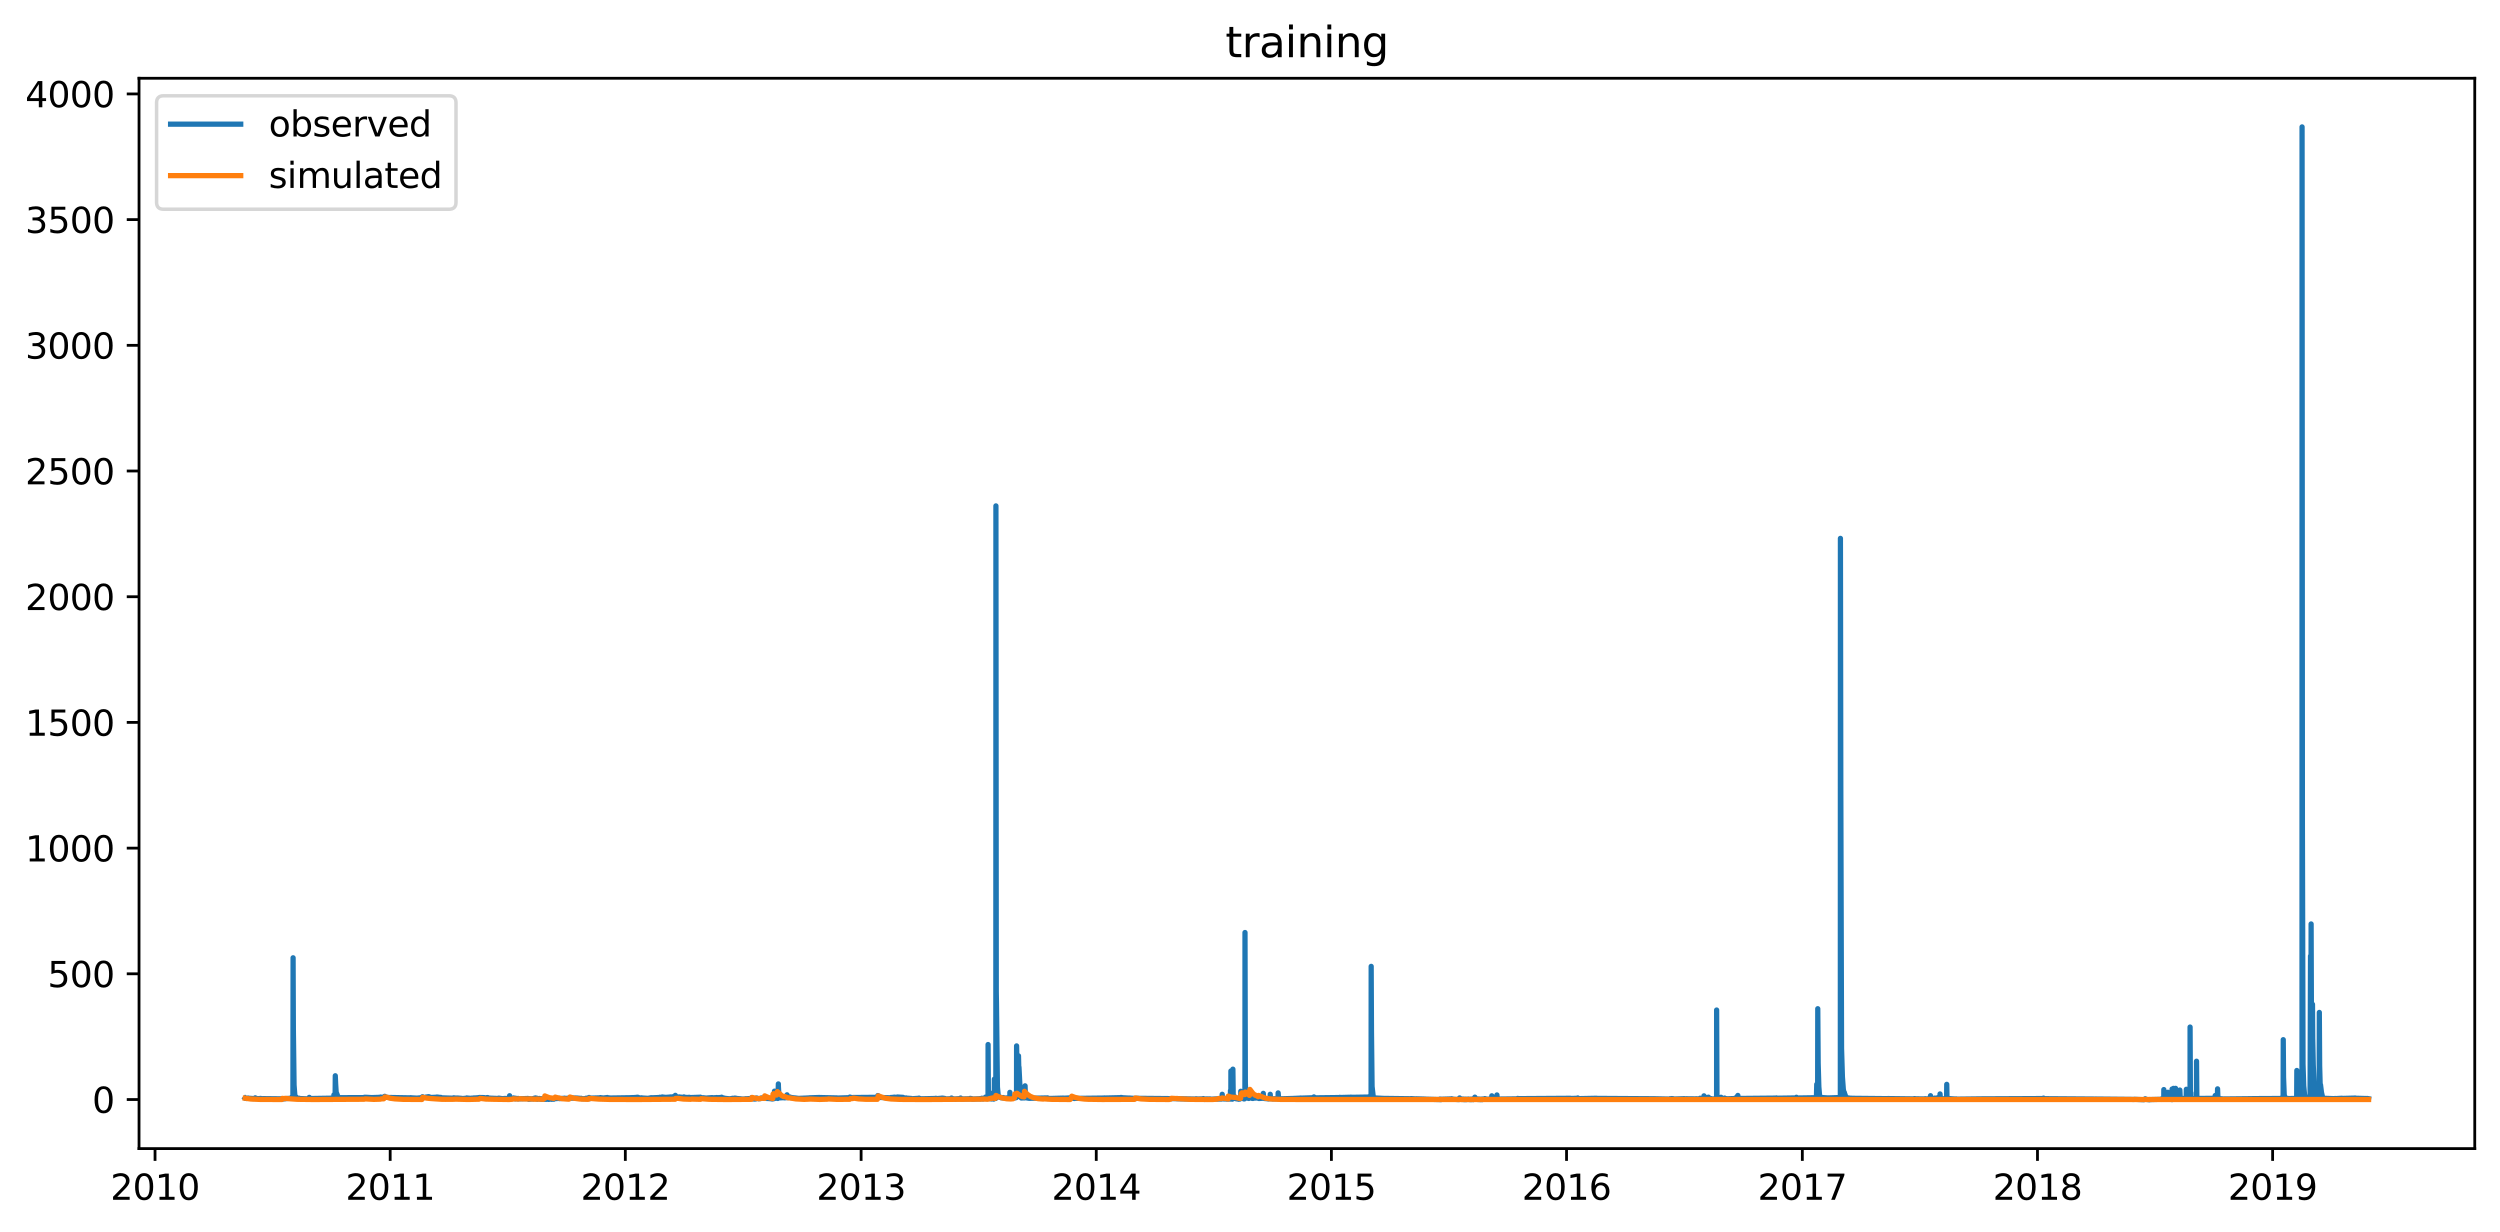 <?xml version="1.0" encoding="utf-8" standalone="no"?>
<!DOCTYPE svg PUBLIC "-//W3C//DTD SVG 1.1//EN"
  "http://www.w3.org/Graphics/SVG/1.1/DTD/svg11.dtd">
<svg xmlns:xlink="http://www.w3.org/1999/xlink" width="712.96pt" height="351.436pt" viewBox="0 0 712.96 351.436" xmlns="http://www.w3.org/2000/svg" version="1.1">
 <defs>
  <style type="text/css">*{stroke-linejoin: round; stroke-linecap: butt}</style>
 </defs>
 <g id="figure_1">
  <g id="patch_1">
   <path d="M 0 351.436 
L 712.96 351.436 
L 712.96 0 
L 0 0 
z
" style="fill: #ffffff"/>
  </g>
  <g id="axes_1">
   <g id="patch_2">
    <path d="M 39.65 327.558 
L 705.76 327.558 
L 705.76 22.318 
L 39.65 22.318 
z
" style="fill: #ffffff"/>
   </g>
   <g id="matplotlib.axis_1">
    <g id="xtick_1">
     <g id="line2d_1">
      <defs>
       <path id="m504bf09677" d="M 0 0 
L 0 3.5 
" style="stroke: #000000; stroke-width: 0.8"/>
      </defs>
      <g>
       <use xlink:href="#m504bf09677" x="44.214" y="327.558" style="stroke: #000000; stroke-width: 0.8"/>
      </g>
     </g>
     <g id="text_1">
      <!-- 2010 -->
      <g transform="translate(31.489 342.157) scale(0.1 -0.1)">
       <defs>
        <path id="DejaVuSans-32" d="M 1228 531 
L 3431 531 
L 3431 0 
L 469 0 
L 469 531 
Q 828 903 1448 1529 
Q 2069 2156 2228 2338 
Q 2531 2678 2651 2914 
Q 2772 3150 2772 3378 
Q 2772 3750 2511 3984 
Q 2250 4219 1831 4219 
Q 1534 4219 1204 4116 
Q 875 4013 500 3803 
L 500 4441 
Q 881 4594 1212 4672 
Q 1544 4750 1819 4750 
Q 2544 4750 2975 4387 
Q 3406 4025 3406 3419 
Q 3406 3131 3298 2873 
Q 3191 2616 2906 2266 
Q 2828 2175 2409 1742 
Q 1991 1309 1228 531 
z
" transform="scale(0.016)"/>
        <path id="DejaVuSans-30" d="M 2034 4250 
Q 1547 4250 1301 3770 
Q 1056 3291 1056 2328 
Q 1056 1369 1301 889 
Q 1547 409 2034 409 
Q 2525 409 2770 889 
Q 3016 1369 3016 2328 
Q 3016 3291 2770 3770 
Q 2525 4250 2034 4250 
z
M 2034 4750 
Q 2819 4750 3233 4129 
Q 3647 3509 3647 2328 
Q 3647 1150 3233 529 
Q 2819 -91 2034 -91 
Q 1250 -91 836 529 
Q 422 1150 422 2328 
Q 422 3509 836 4129 
Q 1250 4750 2034 4750 
z
" transform="scale(0.016)"/>
        <path id="DejaVuSans-31" d="M 794 531 
L 1825 531 
L 1825 4091 
L 703 3866 
L 703 4441 
L 1819 4666 
L 2450 4666 
L 2450 531 
L 3481 531 
L 3481 0 
L 794 0 
L 794 531 
z
" transform="scale(0.016)"/>
       </defs>
       <use xlink:href="#DejaVuSans-32"/>
       <use xlink:href="#DejaVuSans-30" x="63.623"/>
       <use xlink:href="#DejaVuSans-31" x="127.246"/>
       <use xlink:href="#DejaVuSans-30" x="190.869"/>
      </g>
     </g>
    </g>
    <g id="xtick_2">
     <g id="line2d_2">
      <g>
       <use xlink:href="#m504bf09677" x="111.273" y="327.558" style="stroke: #000000; stroke-width: 0.8"/>
      </g>
     </g>
     <g id="text_2">
      <!-- 2011 -->
      <g transform="translate(98.548 342.157) scale(0.1 -0.1)">
       <use xlink:href="#DejaVuSans-32"/>
       <use xlink:href="#DejaVuSans-30" x="63.623"/>
       <use xlink:href="#DejaVuSans-31" x="127.246"/>
       <use xlink:href="#DejaVuSans-31" x="190.869"/>
      </g>
     </g>
    </g>
    <g id="xtick_3">
     <g id="line2d_3">
      <g>
       <use xlink:href="#m504bf09677" x="178.333" y="327.558" style="stroke: #000000; stroke-width: 0.8"/>
      </g>
     </g>
     <g id="text_3">
      <!-- 2012 -->
      <g transform="translate(165.608 342.157) scale(0.1 -0.1)">
       <use xlink:href="#DejaVuSans-32"/>
       <use xlink:href="#DejaVuSans-30" x="63.623"/>
       <use xlink:href="#DejaVuSans-31" x="127.246"/>
       <use xlink:href="#DejaVuSans-32" x="190.869"/>
      </g>
     </g>
    </g>
    <g id="xtick_4">
     <g id="line2d_4">
      <g>
       <use xlink:href="#m504bf09677" x="245.576" y="327.558" style="stroke: #000000; stroke-width: 0.8"/>
      </g>
     </g>
     <g id="text_4">
      <!-- 2013 -->
      <g transform="translate(232.851 342.157) scale(0.1 -0.1)">
       <defs>
        <path id="DejaVuSans-33" d="M 2597 2516 
Q 3050 2419 3304 2112 
Q 3559 1806 3559 1356 
Q 3559 666 3084 287 
Q 2609 -91 1734 -91 
Q 1441 -91 1130 -33 
Q 819 25 488 141 
L 488 750 
Q 750 597 1062 519 
Q 1375 441 1716 441 
Q 2309 441 2620 675 
Q 2931 909 2931 1356 
Q 2931 1769 2642 2001 
Q 2353 2234 1838 2234 
L 1294 2234 
L 1294 2753 
L 1863 2753 
Q 2328 2753 2575 2939 
Q 2822 3125 2822 3475 
Q 2822 3834 2567 4026 
Q 2313 4219 1838 4219 
Q 1578 4219 1281 4162 
Q 984 4106 628 3988 
L 628 4550 
Q 988 4650 1302 4700 
Q 1616 4750 1894 4750 
Q 2613 4750 3031 4423 
Q 3450 4097 3450 3541 
Q 3450 3153 3228 2886 
Q 3006 2619 2597 2516 
z
" transform="scale(0.016)"/>
       </defs>
       <use xlink:href="#DejaVuSans-32"/>
       <use xlink:href="#DejaVuSans-30" x="63.623"/>
       <use xlink:href="#DejaVuSans-31" x="127.246"/>
       <use xlink:href="#DejaVuSans-33" x="190.869"/>
      </g>
     </g>
    </g>
    <g id="xtick_5">
     <g id="line2d_5">
      <g>
       <use xlink:href="#m504bf09677" x="312.635" y="327.558" style="stroke: #000000; stroke-width: 0.8"/>
      </g>
     </g>
     <g id="text_5">
      <!-- 2014 -->
      <g transform="translate(299.91 342.157) scale(0.1 -0.1)">
       <defs>
        <path id="DejaVuSans-34" d="M 2419 4116 
L 825 1625 
L 2419 1625 
L 2419 4116 
z
M 2253 4666 
L 3047 4666 
L 3047 1625 
L 3713 1625 
L 3713 1100 
L 3047 1100 
L 3047 0 
L 2419 0 
L 2419 1100 
L 313 1100 
L 313 1709 
L 2253 4666 
z
" transform="scale(0.016)"/>
       </defs>
       <use xlink:href="#DejaVuSans-32"/>
       <use xlink:href="#DejaVuSans-30" x="63.623"/>
       <use xlink:href="#DejaVuSans-31" x="127.246"/>
       <use xlink:href="#DejaVuSans-34" x="190.869"/>
      </g>
     </g>
    </g>
    <g id="xtick_6">
     <g id="line2d_6">
      <g>
       <use xlink:href="#m504bf09677" x="379.694" y="327.558" style="stroke: #000000; stroke-width: 0.8"/>
      </g>
     </g>
     <g id="text_6">
      <!-- 2015 -->
      <g transform="translate(366.969 342.157) scale(0.1 -0.1)">
       <defs>
        <path id="DejaVuSans-35" d="M 691 4666 
L 3169 4666 
L 3169 4134 
L 1269 4134 
L 1269 2991 
Q 1406 3038 1543 3061 
Q 1681 3084 1819 3084 
Q 2600 3084 3056 2656 
Q 3513 2228 3513 1497 
Q 3513 744 3044 326 
Q 2575 -91 1722 -91 
Q 1428 -91 1123 -41 
Q 819 9 494 109 
L 494 744 
Q 775 591 1075 516 
Q 1375 441 1709 441 
Q 2250 441 2565 725 
Q 2881 1009 2881 1497 
Q 2881 1984 2565 2268 
Q 2250 2553 1709 2553 
Q 1456 2553 1204 2497 
Q 953 2441 691 2322 
L 691 4666 
z
" transform="scale(0.016)"/>
       </defs>
       <use xlink:href="#DejaVuSans-32"/>
       <use xlink:href="#DejaVuSans-30" x="63.623"/>
       <use xlink:href="#DejaVuSans-31" x="127.246"/>
       <use xlink:href="#DejaVuSans-35" x="190.869"/>
      </g>
     </g>
    </g>
    <g id="xtick_7">
     <g id="line2d_7">
      <g>
       <use xlink:href="#m504bf09677" x="446.753" y="327.558" style="stroke: #000000; stroke-width: 0.8"/>
      </g>
     </g>
     <g id="text_7">
      <!-- 2016 -->
      <g transform="translate(434.028 342.157) scale(0.1 -0.1)">
       <defs>
        <path id="DejaVuSans-36" d="M 2113 2584 
Q 1688 2584 1439 2293 
Q 1191 2003 1191 1497 
Q 1191 994 1439 701 
Q 1688 409 2113 409 
Q 2538 409 2786 701 
Q 3034 994 3034 1497 
Q 3034 2003 2786 2293 
Q 2538 2584 2113 2584 
z
M 3366 4563 
L 3366 3988 
Q 3128 4100 2886 4159 
Q 2644 4219 2406 4219 
Q 1781 4219 1451 3797 
Q 1122 3375 1075 2522 
Q 1259 2794 1537 2939 
Q 1816 3084 2150 3084 
Q 2853 3084 3261 2657 
Q 3669 2231 3669 1497 
Q 3669 778 3244 343 
Q 2819 -91 2113 -91 
Q 1303 -91 875 529 
Q 447 1150 447 2328 
Q 447 3434 972 4092 
Q 1497 4750 2381 4750 
Q 2619 4750 2861 4703 
Q 3103 4656 3366 4563 
z
" transform="scale(0.016)"/>
       </defs>
       <use xlink:href="#DejaVuSans-32"/>
       <use xlink:href="#DejaVuSans-30" x="63.623"/>
       <use xlink:href="#DejaVuSans-31" x="127.246"/>
       <use xlink:href="#DejaVuSans-36" x="190.869"/>
      </g>
     </g>
    </g>
    <g id="xtick_8">
     <g id="line2d_8">
      <g>
       <use xlink:href="#m504bf09677" x="513.996" y="327.558" style="stroke: #000000; stroke-width: 0.8"/>
      </g>
     </g>
     <g id="text_8">
      <!-- 2017 -->
      <g transform="translate(501.271 342.157) scale(0.1 -0.1)">
       <defs>
        <path id="DejaVuSans-37" d="M 525 4666 
L 3525 4666 
L 3525 4397 
L 1831 0 
L 1172 0 
L 2766 4134 
L 525 4134 
L 525 4666 
z
" transform="scale(0.016)"/>
       </defs>
       <use xlink:href="#DejaVuSans-32"/>
       <use xlink:href="#DejaVuSans-30" x="63.623"/>
       <use xlink:href="#DejaVuSans-31" x="127.246"/>
       <use xlink:href="#DejaVuSans-37" x="190.869"/>
      </g>
     </g>
    </g>
    <g id="xtick_9">
     <g id="line2d_9">
      <g>
       <use xlink:href="#m504bf09677" x="581.056" y="327.558" style="stroke: #000000; stroke-width: 0.8"/>
      </g>
     </g>
     <g id="text_9">
      <!-- 2018 -->
      <g transform="translate(568.331 342.157) scale(0.1 -0.1)">
       <defs>
        <path id="DejaVuSans-38" d="M 2034 2216 
Q 1584 2216 1326 1975 
Q 1069 1734 1069 1313 
Q 1069 891 1326 650 
Q 1584 409 2034 409 
Q 2484 409 2743 651 
Q 3003 894 3003 1313 
Q 3003 1734 2745 1975 
Q 2488 2216 2034 2216 
z
M 1403 2484 
Q 997 2584 770 2862 
Q 544 3141 544 3541 
Q 544 4100 942 4425 
Q 1341 4750 2034 4750 
Q 2731 4750 3128 4425 
Q 3525 4100 3525 3541 
Q 3525 3141 3298 2862 
Q 3072 2584 2669 2484 
Q 3125 2378 3379 2068 
Q 3634 1759 3634 1313 
Q 3634 634 3220 271 
Q 2806 -91 2034 -91 
Q 1263 -91 848 271 
Q 434 634 434 1313 
Q 434 1759 690 2068 
Q 947 2378 1403 2484 
z
M 1172 3481 
Q 1172 3119 1398 2916 
Q 1625 2713 2034 2713 
Q 2441 2713 2670 2916 
Q 2900 3119 2900 3481 
Q 2900 3844 2670 4047 
Q 2441 4250 2034 4250 
Q 1625 4250 1398 4047 
Q 1172 3844 1172 3481 
z
" transform="scale(0.016)"/>
       </defs>
       <use xlink:href="#DejaVuSans-32"/>
       <use xlink:href="#DejaVuSans-30" x="63.623"/>
       <use xlink:href="#DejaVuSans-31" x="127.246"/>
       <use xlink:href="#DejaVuSans-38" x="190.869"/>
      </g>
     </g>
    </g>
    <g id="xtick_10">
     <g id="line2d_10">
      <g>
       <use xlink:href="#m504bf09677" x="648.115" y="327.558" style="stroke: #000000; stroke-width: 0.8"/>
      </g>
     </g>
     <g id="text_10">
      <!-- 2019 -->
      <g transform="translate(635.39 342.157) scale(0.1 -0.1)">
       <defs>
        <path id="DejaVuSans-39" d="M 703 97 
L 703 672 
Q 941 559 1184 500 
Q 1428 441 1663 441 
Q 2288 441 2617 861 
Q 2947 1281 2994 2138 
Q 2813 1869 2534 1725 
Q 2256 1581 1919 1581 
Q 1219 1581 811 2004 
Q 403 2428 403 3163 
Q 403 3881 828 4315 
Q 1253 4750 1959 4750 
Q 2769 4750 3195 4129 
Q 3622 3509 3622 2328 
Q 3622 1225 3098 567 
Q 2575 -91 1691 -91 
Q 1453 -91 1209 -44 
Q 966 3 703 97 
z
M 1959 2075 
Q 2384 2075 2632 2365 
Q 2881 2656 2881 3163 
Q 2881 3666 2632 3958 
Q 2384 4250 1959 4250 
Q 1534 4250 1286 3958 
Q 1038 3666 1038 3163 
Q 1038 2656 1286 2365 
Q 1534 2075 1959 2075 
z
" transform="scale(0.016)"/>
       </defs>
       <use xlink:href="#DejaVuSans-32"/>
       <use xlink:href="#DejaVuSans-30" x="63.623"/>
       <use xlink:href="#DejaVuSans-31" x="127.246"/>
       <use xlink:href="#DejaVuSans-39" x="190.869"/>
      </g>
     </g>
    </g>
   </g>
   <g id="matplotlib.axis_2">
    <g id="ytick_1">
     <g id="line2d_11">
      <defs>
       <path id="ma78604d18a" d="M 0 0 
L -3.5 0 
" style="stroke: #000000; stroke-width: 0.8"/>
      </defs>
      <g>
       <use xlink:href="#ma78604d18a" x="39.65" y="313.565" style="stroke: #000000; stroke-width: 0.8"/>
      </g>
     </g>
     <g id="text_11">
      <!-- 0 -->
      <g transform="translate(26.288 317.365) scale(0.1 -0.1)">
       <use xlink:href="#DejaVuSans-30"/>
      </g>
     </g>
    </g>
    <g id="ytick_2">
     <g id="line2d_12">
      <g>
       <use xlink:href="#ma78604d18a" x="39.65" y="277.717" style="stroke: #000000; stroke-width: 0.8"/>
      </g>
     </g>
     <g id="text_12">
      <!-- 500 -->
      <g transform="translate(13.562 281.517) scale(0.1 -0.1)">
       <use xlink:href="#DejaVuSans-35"/>
       <use xlink:href="#DejaVuSans-30" x="63.623"/>
       <use xlink:href="#DejaVuSans-30" x="127.246"/>
      </g>
     </g>
    </g>
    <g id="ytick_3">
     <g id="line2d_13">
      <g>
       <use xlink:href="#ma78604d18a" x="39.65" y="241.87" style="stroke: #000000; stroke-width: 0.8"/>
      </g>
     </g>
     <g id="text_13">
      <!-- 1000 -->
      <g transform="translate(7.2 245.669) scale(0.1 -0.1)">
       <use xlink:href="#DejaVuSans-31"/>
       <use xlink:href="#DejaVuSans-30" x="63.623"/>
       <use xlink:href="#DejaVuSans-30" x="127.246"/>
       <use xlink:href="#DejaVuSans-30" x="190.869"/>
      </g>
     </g>
    </g>
    <g id="ytick_4">
     <g id="line2d_14">
      <g>
       <use xlink:href="#ma78604d18a" x="39.65" y="206.022" style="stroke: #000000; stroke-width: 0.8"/>
      </g>
     </g>
     <g id="text_14">
      <!-- 1500 -->
      <g transform="translate(7.2 209.821) scale(0.1 -0.1)">
       <use xlink:href="#DejaVuSans-31"/>
       <use xlink:href="#DejaVuSans-35" x="63.623"/>
       <use xlink:href="#DejaVuSans-30" x="127.246"/>
       <use xlink:href="#DejaVuSans-30" x="190.869"/>
      </g>
     </g>
    </g>
    <g id="ytick_5">
     <g id="line2d_15">
      <g>
       <use xlink:href="#ma78604d18a" x="39.65" y="170.174" style="stroke: #000000; stroke-width: 0.8"/>
      </g>
     </g>
     <g id="text_15">
      <!-- 2000 -->
      <g transform="translate(7.2 173.973) scale(0.1 -0.1)">
       <use xlink:href="#DejaVuSans-32"/>
       <use xlink:href="#DejaVuSans-30" x="63.623"/>
       <use xlink:href="#DejaVuSans-30" x="127.246"/>
       <use xlink:href="#DejaVuSans-30" x="190.869"/>
      </g>
     </g>
    </g>
    <g id="ytick_6">
     <g id="line2d_16">
      <g>
       <use xlink:href="#ma78604d18a" x="39.65" y="134.326" style="stroke: #000000; stroke-width: 0.8"/>
      </g>
     </g>
     <g id="text_16">
      <!-- 2500 -->
      <g transform="translate(7.2 138.125) scale(0.1 -0.1)">
       <use xlink:href="#DejaVuSans-32"/>
       <use xlink:href="#DejaVuSans-35" x="63.623"/>
       <use xlink:href="#DejaVuSans-30" x="127.246"/>
       <use xlink:href="#DejaVuSans-30" x="190.869"/>
      </g>
     </g>
    </g>
    <g id="ytick_7">
     <g id="line2d_17">
      <g>
       <use xlink:href="#ma78604d18a" x="39.65" y="98.478" style="stroke: #000000; stroke-width: 0.8"/>
      </g>
     </g>
     <g id="text_17">
      <!-- 3000 -->
      <g transform="translate(7.2 102.278) scale(0.1 -0.1)">
       <use xlink:href="#DejaVuSans-33"/>
       <use xlink:href="#DejaVuSans-30" x="63.623"/>
       <use xlink:href="#DejaVuSans-30" x="127.246"/>
       <use xlink:href="#DejaVuSans-30" x="190.869"/>
      </g>
     </g>
    </g>
    <g id="ytick_8">
     <g id="line2d_18">
      <g>
       <use xlink:href="#ma78604d18a" x="39.65" y="62.63" style="stroke: #000000; stroke-width: 0.8"/>
      </g>
     </g>
     <g id="text_18">
      <!-- 3500 -->
      <g transform="translate(7.2 66.43) scale(0.1 -0.1)">
       <use xlink:href="#DejaVuSans-33"/>
       <use xlink:href="#DejaVuSans-35" x="63.623"/>
       <use xlink:href="#DejaVuSans-30" x="127.246"/>
       <use xlink:href="#DejaVuSans-30" x="190.869"/>
      </g>
     </g>
    </g>
    <g id="ytick_9">
     <g id="line2d_19">
      <g>
       <use xlink:href="#ma78604d18a" x="39.65" y="26.783" style="stroke: #000000; stroke-width: 0.8"/>
      </g>
     </g>
     <g id="text_19">
      <!-- 4000 -->
      <g transform="translate(7.2 30.582) scale(0.1 -0.1)">
       <use xlink:href="#DejaVuSans-34"/>
       <use xlink:href="#DejaVuSans-30" x="63.623"/>
       <use xlink:href="#DejaVuSans-30" x="127.246"/>
       <use xlink:href="#DejaVuSans-30" x="190.869"/>
      </g>
     </g>
    </g>
   </g>
   <g id="line2d_20">
    <path d="M 69.928 313.203 
L 69.951 313.225 
L 70.02 313.146 
L 70.081 313.167 
L 70.104 313.21 
L 70.142 313.253 
L 70.196 313.167 
L 70.203 313.167 
L 70.303 313.275 
L 70.318 313.282 
L 70.372 313.196 
L 70.379 313.196 
L 70.456 313.225 
L 70.479 313.253 
L 70.747 313.146 
L 70.846 313.167 
L 70.854 313.196 
L 72.324 313.296 
L 72.385 313.304 
L 72.423 313.253 
L 72.768 313.196 
L 72.791 313.081 
L 72.86 313.253 
L 72.867 313.253 
L 72.875 313.282 
L 72.913 313.225 
L 72.982 313.253 
L 73.732 313.332 
L 73.794 313.384 
L 73.847 313.339 
L 73.885 313.296 
L 73.954 313.354 
L 73.977 313.368 
L 74.016 313.311 
L 74.046 313.304 
L 74.176 313.268 
L 74.306 313.253 
L 74.873 313.354 
L 74.911 313.368 
L 74.972 313.311 
L 80.017 313.373 
L 80.048 313.503 
L 80.132 313.44 
L 80.14 313.418 
L 80.216 313.508 
L 80.293 313.447 
L 80.3 313.433 
L 80.346 313.418 
L 80.392 313.49 
L 80.461 313.447 
L 80.477 313.418 
L 81.571 313.311 
L 81.763 313.282 
L 83.087 313.196 
L 83.095 313.167 
L 83.179 313.225 
L 83.202 313.196 
L 83.225 313.033 
L 83.24 312.864 
L 83.324 313.139 
L 83.531 313.16 
L 83.546 305.659 
L 83.585 273.147 
L 83.661 293.401 
L 83.86 309.432 
L 84.082 312.372 
L 84.289 313.01 
L 84.342 312.988 
L 84.396 312.938 
L 84.427 312.814 
L 84.496 312.995 
L 84.672 313.167 
L 84.978 313.275 
L 85.07 313.253 
L 85.085 313.225 
L 85.177 313.318 
L 85.184 313.339 
L 85.253 313.253 
L 85.261 313.253 
L 85.284 313.196 
L 85.338 313.311 
L 85.345 313.311 
L 85.399 313.339 
L 85.452 313.282 
L 87.741 313.39 
L 87.795 313.39 
L 87.833 313.325 
L 87.864 313.282 
L 87.91 313.39 
L 87.917 313.39 
L 88.17 313.282 
L 88.193 313.047 
L 88.201 312.952 
L 88.285 313.21 
L 88.377 313.282 
L 88.4 313.246 
L 88.553 313.332 
L 88.599 313.282 
L 94.776 313.175 
L 94.845 313.139 
L 94.891 313.167 
L 94.975 313.196 
L 95.006 313.167 
L 95.113 313.063 
L 95.205 313.031 
L 95.228 312.232 
L 95.312 313.045 
L 95.519 313.253 
L 95.565 313.218 
L 95.618 306.79 
L 95.718 309.091 
L 95.879 311.647 
L 95.925 311.597 
L 96.461 312.988 
L 96.683 313.045 
L 103.878 313.017 
L 103.94 312.924 
L 103.993 312.938 
L 104.116 312.924 
L 104.231 312.924 
L 106.06 313.024 
L 106.098 313.045 
L 106.175 313.017 
L 108.479 312.938 
L 108.533 312.859 
L 108.586 312.952 
L 109.643 312.859 
L 109.712 312.651 
L 109.765 312.759 
L 109.941 312.924 
L 111.212 313.01 
L 111.22 313.038 
L 111.25 312.988 
L 111.319 312.988 
L 117.099 313.096 
L 117.137 313.045 
L 117.244 313.081 
L 119.112 313.182 
L 119.12 313.196 
L 119.158 313.139 
L 119.212 313.139 
L 120.383 313.045 
L 120.482 312.773 
L 120.536 312.888 
L 120.712 313.033 
L 120.835 312.952 
L 120.85 312.988 
L 121.041 313.017 
L 121.271 312.938 
L 121.332 312.952 
L 121.294 312.924 
L 121.363 312.888 
L 122.09 312.789 
L 122.113 312.759 
L 122.19 312.841 
L 122.289 312.759 
L 122.312 312.796 
L 122.435 312.859 
L 122.442 312.85 
L 122.473 312.823 
L 122.511 312.924 
L 122.534 312.915 
L 122.741 312.988 
L 124.486 312.915 
L 124.494 312.866 
L 124.524 312.924 
L 124.593 312.924 
L 124.632 312.988 
L 124.67 312.859 
L 124.678 312.859 
L 124.945 312.961 
L 124.999 313.017 
L 125.03 312.915 
L 125.037 312.897 
L 125.091 312.988 
L 125.129 312.952 
L 125.328 313.031 
L 125.405 312.952 
L 125.443 313.038 
L 125.558 313.045 
L 125.566 313.002 
L 125.68 312.952 
L 125.688 312.985 
L 125.818 313.081 
L 129.11 313.189 
L 129.232 313.16 
L 129.378 313.081 
L 130.136 313.182 
L 130.227 313.196 
L 130.166 313.139 
L 130.243 313.167 
L 130.365 313.146 
L 130.419 313.196 
L 130.48 313.139 
L 131.506 313.225 
L 131.559 313.253 
L 131.621 313.225 
L 131.889 313.325 
L 131.981 313.311 
L 131.935 313.289 
L 131.988 313.282 
L 133.006 313.189 
L 133.113 313.11 
L 133.136 313.139 
L 134.361 313.239 
L 134.4 313.196 
L 134.468 313.225 
L 134.606 313.167 
L 134.629 313.225 
L 135.15 313.117 
L 135.272 313.11 
L 135.288 313.139 
L 136.482 313.045 
L 136.612 312.988 
L 138.059 313.022 
L 138.166 313.167 
L 138.174 313.139 
L 138.786 313.045 
L 138.908 313.01 
L 139.077 313.017 
L 139.184 313.045 
L 139.307 313.11 
L 139.398 313.21 
L 139.421 313.225 
L 139.46 313.175 
L 139.498 313.167 
L 141.955 313.268 
L 141.993 313.282 
L 142.024 313.225 
L 142.047 313.225 
L 142.246 313.175 
L 142.33 313.253 
L 142.376 313.225 
L 142.453 313.196 
L 142.483 313.253 
L 142.529 313.282 
L 142.583 313.225 
L 142.713 313.253 
L 143.586 313.354 
L 143.647 313.368 
L 143.685 313.311 
L 143.716 313.282 
L 143.777 313.384 
L 143.823 313.368 
L 143.838 313.325 
L 143.915 313.261 
L 143.946 313.325 
L 143.984 313.368 
L 144.045 313.282 
L 145.301 313.275 
L 145.331 312.483 
L 145.415 313.196 
L 145.461 313.253 
L 145.53 313.232 
L 145.66 313.339 
L 145.676 313.311 
L 145.745 313.253 
L 145.806 313.339 
L 145.844 313.339 
L 145.882 313.268 
L 145.997 313.282 
L 146.441 313.189 
L 146.472 313.11 
L 146.541 313.239 
L 146.671 313.253 
L 146.885 313.347 
L 146.931 313.368 
L 146.977 313.275 
L 147.031 313.196 
L 147.069 313.318 
L 147.077 313.339 
L 147.153 313.253 
L 147.161 313.253 
L 147.635 313.339 
L 147.658 313.368 
L 147.727 313.282 
L 147.75 313.253 
L 147.804 313.368 
L 150.483 313.275 
L 150.514 313.253 
L 150.567 313.339 
L 150.621 313.368 
L 150.667 313.304 
L 150.736 313.384 
L 150.812 313.497 
L 150.851 313.433 
L 150.973 313.468 
L 151.034 313.368 
L 151.057 313.311 
L 151.126 313.447 
L 151.938 313.339 
L 151.983 313.311 
L 152.029 313.379 
L 152.052 313.411 
L 152.129 313.325 
L 152.16 313.282 
L 152.228 313.368 
L 152.305 313.275 
L 152.336 313.203 
L 152.397 313.311 
L 152.405 313.311 
L 152.489 313.21 
L 152.535 313.153 
L 152.596 313.218 
L 152.604 313.239 
L 152.68 313.124 
L 152.703 313.11 
L 152.749 313.196 
L 152.803 313.339 
L 152.856 313.196 
L 152.91 313.167 
L 152.94 313.275 
L 152.948 313.253 
L 152.986 313.282 
L 153.032 313.196 
L 153.04 313.175 
L 153.055 313.232 
L 153.116 313.253 
L 153.224 313.468 
L 153.27 313.361 
L 153.346 313.373 
L 153.369 313.418 
L 153.767 313.311 
L 153.805 313.261 
L 153.867 313.368 
L 153.959 313.384 
L 153.989 313.332 
L 154.004 313.318 
L 154.05 313.39 
L 154.058 313.39 
L 154.089 313.452 
L 154.158 313.361 
L 154.196 313.339 
L 154.242 313.418 
L 154.249 313.418 
L 154.448 313.503 
L 154.471 313.476 
L 154.517 313.379 
L 154.54 313.339 
L 154.602 313.476 
L 154.64 313.503 
L 154.686 313.411 
L 154.732 313.373 
L 154.778 313.458 
L 154.808 313.468 
L 154.869 313.418 
L 154.915 313.368 
L 154.969 313.463 
L 155.099 313.397 
L 155.137 313.468 
L 155.183 313.519 
L 155.245 313.463 
L 155.313 313.418 
L 155.344 313.503 
L 155.627 313.404 
L 155.673 313.39 
L 155.704 313.483 
L 155.727 313.519 
L 155.788 313.447 
L 155.796 313.447 
L 155.826 313.39 
L 155.888 313.497 
L 155.979 313.476 
L 155.995 313.463 
L 156.041 313.397 
L 156.079 313.49 
L 156.102 313.468 
L 156.217 313.339 
L 156.247 313.411 
L 156.278 313.49 
L 156.355 313.418 
L 156.378 313.361 
L 156.439 313.503 
L 156.477 313.526 
L 156.538 313.463 
L 156.592 313.39 
L 156.668 313.463 
L 156.691 313.501 
L 157.128 313.304 
L 157.151 313.361 
L 157.197 313.476 
L 157.273 313.379 
L 157.304 313.347 
L 157.35 313.468 
L 157.373 313.508 
L 157.434 313.39 
L 157.503 313.311 
L 157.541 313.425 
L 157.549 313.44 
L 157.618 313.347 
L 157.671 313.282 
L 157.71 313.384 
L 157.733 313.418 
L 157.801 313.332 
L 157.886 313.354 
L 157.893 313.39 
L 157.924 313.483 
L 157.977 313.339 
L 157.993 313.339 
L 159.501 313.239 
L 159.524 313.225 
L 159.57 313.311 
L 159.585 313.311 
L 160.948 313.203 
L 161.009 313.175 
L 161.063 313.246 
L 164.27 313.139 
L 164.324 313.153 
L 164.362 313.196 
L 164.461 313.139 
L 165.449 313.232 
L 165.533 313.253 
L 165.48 313.225 
L 165.556 313.232 
L 165.679 313.225 
L 165.694 313.253 
L 165.717 313.21 
L 165.916 313.311 
L 165.969 313.289 
L 166 313.347 
L 166.023 313.339 
L 167.11 313.304 
L 167.125 313.196 
L 167.225 313.253 
L 167.332 313.196 
L 167.355 313.218 
L 167.393 313.232 
L 167.401 313.282 
L 167.416 313.339 
L 167.455 313.246 
L 167.508 313.261 
L 167.539 313.275 
L 167.546 313.246 
L 167.562 313.146 
L 167.661 313.182 
L 167.677 313.167 
L 167.715 313.218 
L 167.761 313.225 
L 167.967 313.124 
L 167.983 312.977 
L 168.067 313.261 
L 168.258 313.311 
L 168.411 313.153 
L 168.427 313.167 
L 171.137 313.089 
L 171.221 313.017 
L 171.259 313.045 
L 172.178 313.146 
L 172.193 313.167 
L 172.277 313.11 
L 173.15 313.01 
L 173.188 312.988 
L 173.25 313.045 
L 174.053 313.139 
L 174.092 313.167 
L 174.168 313.139 
L 180.193 313.045 
L 180.262 313.01 
L 180.308 313.045 
L 181.663 312.952 
L 181.716 312.906 
L 181.754 313.002 
L 181.762 313.017 
L 181.785 312.931 
L 181.831 312.938 
L 181.908 312.924 
L 181.938 312.952 
L 182.16 313.045 
L 182.857 313.153 
L 182.88 313.167 
L 182.926 313.11 
L 182.941 313.11 
L 182.995 313.081 
L 183.041 313.139 
L 183.048 313.124 
L 184.878 313.232 
L 184.916 313.253 
L 184.954 313.196 
L 184.977 313.196 
L 185.536 313.089 
L 185.705 313.045 
L 185.712 313.063 
L 185.819 313.11 
L 185.835 313.081 
L 188.124 312.988 
L 188.147 312.924 
L 188.231 312.988 
L 188.782 312.881 
L 188.881 312.832 
L 188.904 312.859 
L 189.808 312.952 
L 189.877 312.988 
L 189.923 312.952 
L 191.17 312.859 
L 191.193 312.823 
L 191.262 312.888 
L 191.277 312.888 
L 191.898 312.787 
L 191.936 312.766 
L 191.989 312.85 
L 192.143 312.859 
L 192.533 312.78 
L 192.594 312.372 
L 192.655 312.581 
L 192.809 312.787 
L 193.681 312.888 
L 193.712 312.924 
L 193.75 312.823 
L 193.788 312.859 
L 194.944 312.961 
L 194.952 312.988 
L 195.021 312.848 
L 195.044 312.823 
L 195.059 312.888 
L 195.12 312.888 
L 195.174 312.938 
L 195.235 312.888 
L 195.495 312.995 
L 195.633 312.979 
L 195.794 312.952 
L 195.939 312.988 
L 195.947 312.961 
L 195.978 312.988 
L 196.07 312.988 
L 196.23 312.995 
L 196.414 312.952 
L 196.422 312.961 
L 196.46 313.017 
L 196.514 312.931 
L 196.529 312.952 
L 197.011 313.045 
L 197.027 313.063 
L 197.049 312.986 
L 197.111 313.01 
L 199.629 312.916 
L 199.713 312.888 
L 199.736 312.945 
L 200.089 313.053 
L 200.142 313.132 
L 200.211 313.053 
L 200.395 313.094 
L 200.517 313.06 
L 201.421 313.167 
L 201.551 313.139 
L 203.043 313.031 
L 203.112 313.031 
L 203.135 313.089 
L 203.357 313.117 
L 203.556 313.06 
L 203.564 313.074 
L 203.656 313.089 
L 203.679 313.06 
L 203.794 313.045 
L 203.717 313.089 
L 203.801 313.053 
L 203.947 313.06 
L 204.062 313.038 
L 204.238 313.06 
L 204.353 313.002 
L 204.36 313.024 
L 204.429 313.06 
L 204.467 313.01 
L 204.521 313.117 
L 204.559 313.167 
L 204.567 313.06 
L 204.613 313.06 
L 204.628 313.038 
L 204.674 313.139 
L 204.689 313.139 
L 204.789 313.218 
L 204.797 313.201 
L 204.881 313.038 
L 204.919 313.045 
L 205.049 313.031 
L 205.103 313.002 
L 205.156 313.06 
L 205.753 312.974 
L 205.776 312.902 
L 205.838 313.017 
L 205.845 313.017 
L 205.96 313.06 
L 205.968 313.053 
L 206.014 313.099 
L 206.09 313.053 
L 206.182 313.067 
L 206.113 313.089 
L 206.205 313.094 
L 206.488 313.313 
L 206.58 313.167 
L 206.649 313.218 
L 207.683 313.325 
L 207.805 313.418 
L 207.813 313.382 
L 207.851 313.39 
L 207.882 313.468 
L 208.203 313.382 
L 208.249 313.318 
L 208.31 313.382 
L 208.44 313.397 
L 208.731 313.296 
L 208.777 313.246 
L 208.838 313.296 
L 208.846 313.313 
L 208.861 313.218 
L 208.923 313.218 
L 209.068 313.225 
L 209.191 313.296 
L 209.198 313.282 
L 209.298 313.257 
L 209.313 313.268 
L 209.382 313.325 
L 209.428 313.296 
L 209.489 313.167 
L 209.543 313.289 
L 209.627 313.246 
L 209.635 313.232 
L 209.673 313.167 
L 209.742 313.246 
L 209.872 313.196 
L 209.903 313.246 
L 211.005 313.347 
L 211.127 313.347 
L 211.648 313.454 
L 211.686 313.418 
L 211.793 313.501 
L 212.084 313.418 
L 212.23 313.434 
L 212.306 313.447 
L 212.268 313.468 
L 212.329 313.468 
L 212.544 313.368 
L 212.651 313.347 
L 212.674 313.368 
L 214.021 313.275 
L 214.113 313.232 
L 214.143 313.246 
L 214.266 313.212 
L 214.365 313.06 
L 214.411 313.146 
L 214.58 313.289 
L 214.855 313.397 
L 215.085 313.424 
L 215.253 313.44 
L 215.583 313.377 
L 215.69 313.139 
L 215.72 313.167 
L 215.797 313.246 
L 215.82 313.132 
L 215.835 313.16 
L 216.218 313.268 
L 216.363 313.347 
L 217.075 313.27 
L 217.167 313.124 
L 217.198 313.167 
L 217.313 313.219 
L 217.32 313.196 
L 219.418 313.296 
L 219.571 313.325 
L 219.762 313.296 
L 220.023 313.397 
L 220.13 313.368 
L 220.298 313.39 
L 220.344 313.408 
L 220.444 313.296 
L 220.574 313.347 
L 220.834 313.296 
L 220.865 311.181 
L 220.964 312.945 
L 221.125 313.196 
L 221.186 312.816 
L 221.247 313.117 
L 221.301 313.212 
L 221.37 313.153 
L 221.546 313.196 
L 221.554 313.175 
L 221.615 313.089 
L 221.669 313.139 
L 221.776 313.246 
L 221.814 313.268 
L 221.86 313.246 
L 221.975 309.117 
L 221.99 309.837 
L 222.143 312.757 
L 222.411 313.067 
L 222.549 313.089 
L 223.529 313.031 
L 223.544 312.748 
L 223.628 313.081 
L 223.636 313.067 
L 223.674 312.861 
L 223.751 313.017 
L 223.797 313.089 
L 223.858 313.067 
L 223.881 313.089 
L 223.911 313.002 
L 223.942 312.995 
L 223.95 312.974 
L 224.034 313.06 
L 224.156 312.959 
L 224.225 312.852 
L 224.279 312.924 
L 224.355 313.024 
L 224.409 312.974 
L 224.432 312.915 
L 224.447 312.225 
L 224.539 312.916 
L 224.7 313.017 
L 224.708 313.002 
L 225.19 312.902 
L 225.312 312.852 
L 225.328 312.861 
L 225.481 313.002 
L 225.603 313.002 
L 225.764 313.002 
L 226.545 313.11 
L 226.706 313.11 
L 227.532 313.218 
L 227.655 313.246 
L 230.189 313.139 
L 230.365 313.117 
L 230.51 313.196 
L 230.686 313.089 
L 233.679 312.988 
L 233.794 313.002 
L 238.709 313.11 
L 238.931 313.167 
L 239.046 313.146 
L 239.069 313.182 
L 239.092 313.196 
L 239.168 313.139 
L 242.314 313.038 
L 242.368 312.861 
L 242.445 312.981 
L 242.575 313.031 
L 242.659 312.945 
L 242.697 312.981 
L 242.804 313.031 
L 242.827 313.002 
L 250.199 312.938 
L 250.337 312.436 
L 250.352 312.472 
L 250.391 312.572 
L 250.59 312.838 
L 250.613 312.823 
L 250.804 312.931 
L 250.95 312.974 
L 253.537 313.067 
L 253.629 313.139 
L 253.667 313.11 
L 254.065 313.01 
L 254.126 312.974 
L 254.172 313.031 
L 254.815 312.924 
L 254.991 312.909 
L 255.099 312.967 
L 255.129 312.888 
L 255.634 312.995 
L 255.726 313.002 
L 255.742 312.967 
L 255.895 312.852 
L 257.518 312.952 
L 257.671 313.089 
L 257.678 313.074 
L 257.686 313.06 
L 257.717 313.11 
L 257.778 313.11 
L 257.862 313.139 
L 257.885 313.089 
L 258.26 313.196 
L 258.329 313.196 
L 258.344 313.16 
L 258.352 313.167 
L 258.413 313.11 
L 258.467 313.167 
L 259.914 313.268 
L 260.036 313.347 
L 261.705 313.239 
L 261.82 313.246 
L 261.935 313.246 
L 261.942 313.232 
L 262.088 313.167 
L 262.095 313.175 
L 262.409 313.325 
L 262.455 313.293 
L 262.524 313.368 
L 266.849 313.268 
L 266.895 313.218 
L 266.956 313.296 
L 267.018 313.318 
L 267.056 313.252 
L 267.148 313.282 
L 267.201 313.347 
L 267.263 313.302 
L 268.526 313.196 
L 268.648 313.167 
L 268.656 313.182 
L 268.725 313.212 
L 268.771 313.167 
L 269.498 313.275 
L 269.697 313.418 
L 271.152 313.35 
L 271.274 313.232 
L 271.358 313.139 
L 271.404 313.218 
L 271.611 313.318 
L 271.749 313.347 
L 272.3 313.44 
L 272.407 313.434 
L 272.499 313.418 
L 272.514 313.454 
L 272.529 313.485 
L 272.606 313.397 
L 273.946 313.295 
L 273.953 313.139 
L 274.022 313.397 
L 274.053 313.375 
L 274.091 313.318 
L 274.198 313.424 
L 276.648 313.356 
L 276.694 313.239 
L 276.763 313.275 
L 276.824 313.318 
L 276.87 313.262 
L 277.199 313.429 
L 277.214 313.382 
L 277.253 313.347 
L 277.283 313.44 
L 277.306 313.44 
L 279.434 313.347 
L 279.45 313.318 
L 279.534 313.39 
L 279.557 313.408 
L 279.618 313.318 
L 280.024 313.218 
L 280.032 313.196 
L 280.116 313.268 
L 280.123 313.268 
L 280.261 313.378 
L 280.292 313.408 
L 280.368 313.347 
L 280.828 313.252 
L 280.935 313.218 
L 280.942 313.232 
L 280.981 313.282 
L 281.004 313.16 
L 281.034 312.888 
L 281.111 313.16 
L 281.402 313.296 
L 281.463 313.167 
L 281.517 313.275 
L 281.547 313.347 
L 281.624 313.246 
L 281.762 313.218 
L 281.769 312.938 
L 281.785 297.882 
L 281.876 312.709 
L 282.045 313.196 
L 282.274 313.296 
L 282.405 313.339 
L 282.466 313.368 
L 282.535 313.296 
L 282.688 313.3 
L 282.703 312.832 
L 282.795 313.332 
L 282.849 313.418 
L 282.872 313.3 
L 282.918 311.764 
L 283.002 312.795 
L 283.162 313.307 
L 283.392 313.449 
L 283.415 312.804 
L 283.469 311.633 
L 283.522 312.863 
L 283.545 313.06 
L 283.553 312.979 
L 283.576 307.745 
L 283.668 311.992 
L 283.851 313.002 
L 283.959 313.268 
L 283.997 313.218 
L 284.02 144.274 
L 284.119 282.85 
L 284.173 286.016 
L 284.449 310.018 
L 284.671 312.33 
L 284.908 312.845 
L 284.923 312.838 
L 285.214 312.945 
L 285.298 312.967 
L 285.329 312.945 
L 285.436 313.045 
L 285.459 313.06 
L 285.513 312.974 
L 285.52 312.974 
L 285.796 313.081 
L 285.834 313.089 
L 285.888 313.024 
L 285.926 313.031 
L 285.972 313.089 
L 286.01 313.11 
L 286.071 313.06 
L 286.094 313.002 
L 286.163 313.117 
L 286.209 313.132 
L 286.27 313.089 
L 286.745 313.196 
L 286.952 313.212 
L 287.005 313.11 
L 287.074 313.196 
L 287.105 313.218 
L 287.158 313.139 
L 287.166 313.139 
L 287.985 313.155 
L 288.001 311.517 
L 288.092 313.053 
L 288.223 313.167 
L 288.291 313.089 
L 289.371 312.995 
L 289.401 312.687 
L 289.493 312.945 
L 289.562 313.089 
L 289.585 312.907 
L 289.623 312.63 
L 289.7 312.823 
L 289.815 313.031 
L 289.822 313.002 
L 289.899 312.001 
L 289.914 298.276 
L 290.022 303.761 
L 290.09 309.887 
L 290.182 309.871 
L 290.343 312.155 
L 290.404 312.368 
L 290.412 312.409 
L 290.42 312.35 
L 290.458 301.108 
L 290.55 305.141 
L 290.596 304.317 
L 291.024 312.888 
L 291.277 313.139 
L 291.491 313.081 
L 291.629 313.124 
L 291.637 313.105 
L 291.652 313.031 
L 291.744 313.11 
L 292.226 313.11 
L 292.333 309.663 
L 292.372 311.027 
L 292.532 312.83 
L 292.739 313.089 
L 293.329 313.196 
L 293.551 313.218 
L 298.725 313.11 
L 298.733 313.099 
L 298.787 313.189 
L 298.833 313.282 
L 298.917 313.225 
L 299.062 313.218 
L 299.177 313.268 
L 299.192 313.257 
L 299.323 313.239 
L 299.445 313.268 
L 303.28 313.16 
L 303.403 313.196 
L 305.431 313.089 
L 305.6 313.038 
L 305.615 313.06 
L 305.753 313.167 
L 306.35 313.268 
L 306.457 313.268 
L 306.465 313.257 
L 306.587 313.225 
L 306.603 313.246 
L 314.686 313.146 
L 314.74 313.139 
L 314.778 313.189 
L 314.878 313.132 
L 315.046 313.11 
L 315.161 313.167 
L 315.184 313.139 
L 319.593 313.031 
L 319.693 312.974 
L 319.731 313.045 
L 319.823 313.089 
L 319.846 313.053 
L 319.907 313.002 
L 319.953 313.081 
L 320.083 313.089 
L 320.091 313.06 
L 322.127 313.167 
L 322.143 313.196 
L 322.196 313.139 
L 322.242 313.167 
L 323.957 313.268 
L 323.972 313.289 
L 324.026 313.218 
L 324.056 313.218 
L 335.57 313.325 
L 335.585 313.347 
L 335.662 313.275 
L 335.669 313.296 
L 335.708 313.268 
L 335.769 313.347 
L 340.89 313.44 
L 340.928 313.479 
L 340.99 313.413 
L 341.051 313.368 
L 341.097 313.44 
L 341.12 313.468 
L 341.189 313.397 
L 341.242 313.368 
L 341.281 313.44 
L 341.288 313.44 
L 343.156 313.382 
L 343.179 313.296 
L 343.256 313.395 
L 343.34 313.512 
L 343.378 313.44 
L 343.478 313.538 
L 343.501 313.555 
L 343.562 313.468 
L 343.623 313.418 
L 343.669 313.495 
L 343.692 313.512 
L 343.753 313.429 
L 343.822 313.424 
L 343.845 313.468 
L 343.891 313.49 
L 343.937 313.429 
L 343.983 313.397 
L 344.029 313.49 
L 344.067 313.512 
L 344.113 313.44 
L 344.159 313.397 
L 344.212 313.479 
L 344.258 313.512 
L 344.312 313.429 
L 344.343 313.397 
L 344.389 313.501 
L 344.427 313.533 
L 344.48 313.44 
L 344.526 313.397 
L 344.58 313.49 
L 344.618 313.512 
L 344.672 313.44 
L 344.733 313.418 
L 344.771 313.501 
L 344.81 313.512 
L 344.863 313.44 
L 344.886 313.402 
L 344.955 313.512 
L 345.062 313.418 
L 345.077 313.397 
L 345.139 313.49 
L 345.154 313.49 
L 347.06 313.39 
L 347.114 313.368 
L 347.152 313.44 
L 347.16 313.44 
L 348.438 313.418 
L 348.553 312.074 
L 348.591 312.694 
L 348.775 313.218 
L 348.882 313.318 
L 348.92 313.296 
L 348.997 313.397 
L 349.043 313.413 
L 349.089 313.347 
L 349.127 313.318 
L 349.173 313.418 
L 349.456 313.318 
L 349.495 313.296 
L 349.533 313.368 
L 349.586 313.418 
L 349.64 313.347 
L 349.671 313.318 
L 349.724 313.402 
L 349.762 313.44 
L 349.816 313.357 
L 349.854 313.318 
L 349.908 313.408 
L 349.939 313.44 
L 350 313.357 
L 350.038 313.318 
L 350.092 313.418 
L 350.888 313.44 
L 350.903 311.024 
L 350.995 313.325 
L 351.01 313.352 
L 351.018 313.313 
L 351.033 305.428 
L 351.125 313.196 
L 351.255 313.418 
L 351.301 313.368 
L 351.393 313.474 
L 351.439 313.468 
L 351.47 313.397 
L 351.577 313.295 
L 351.592 311.26 
L 351.6 304.908 
L 351.699 312.967 
L 351.822 313.296 
L 351.845 313.246 
L 352.082 313.189 
L 352.12 312.924 
L 352.189 313.218 
L 352.22 313.126 
L 352.243 312.838 
L 352.327 313.081 
L 352.511 313.347 
L 353.215 313.447 
L 353.238 313.485 
L 353.307 313.397 
L 353.353 313.368 
L 353.391 313.461 
L 353.437 313.461 
L 353.483 313.397 
L 353.521 313.352 
L 353.582 313.424 
L 353.598 313.44 
L 353.659 313.347 
L 353.667 313.347 
L 353.812 313.289 
L 353.827 312.666 
L 353.843 311.212 
L 353.935 312.042 
L 354.095 312.974 
L 354.585 313.296 
L 354.616 313.268 
L 354.669 313.368 
L 354.723 313.397 
L 354.761 313.318 
L 354.769 313.318 
L 354.823 313.296 
L 354.853 313.39 
L 354.884 313.397 
L 354.899 313.313 
L 354.937 313.318 
L 355.022 313.167 
L 355.045 302.542 
L 355.052 265.941 
L 355.152 308.928 
L 355.305 312.615 
L 355.603 313.139 
L 356.139 313.246 
L 356.147 313.262 
L 356.2 313.196 
L 356.231 313.196 
L 356.331 313.198 
L 356.453 311.174 
L 356.476 312.481 
L 356.507 312.816 
L 356.56 312.14 
L 356.568 312.216 
L 356.759 313.089 
L 357.043 313.196 
L 357.096 313.246 
L 357.165 313.196 
L 357.18 313.167 
L 357.249 313.246 
L 357.257 313.246 
L 357.295 313.268 
L 357.341 313.196 
L 357.356 313.196 
L 358.819 313.089 
L 358.841 313.06 
L 358.887 313.175 
L 358.956 313.268 
L 359.01 313.246 
L 359.071 313.218 
L 359.117 313.268 
L 360.235 313.191 
L 360.265 311.809 
L 360.35 313.074 
L 360.541 313.268 
L 361.697 313.368 
L 361.712 313.397 
L 361.804 313.347 
L 362.21 313.339 
L 362.248 312.074 
L 362.317 313.268 
L 362.937 313.368 
L 363.006 313.397 
L 363.059 313.368 
L 364.483 313.327 
L 364.506 311.676 
L 364.606 312.773 
L 364.797 313.246 
L 365.088 313.347 
L 365.234 313.368 
L 368.51 313.268 
L 368.64 313.268 
L 370.891 313.167 
L 370.914 313.139 
L 370.998 313.175 
L 371.151 313.167 
L 374.481 313.06 
L 374.711 312.823 
L 374.757 312.945 
L 375.07 313.089 
L 382.014 313.002 
L 382.09 312.945 
L 382.129 313.002 
L 385.206 312.916 
L 385.267 312.888 
L 385.313 312.945 
L 390.61 312.854 
L 390.718 312.599 
L 390.756 312.646 
L 390.825 312.766 
L 390.855 312.637 
L 390.917 312.536 
L 390.97 312.637 
L 391.001 312.673 
L 391.009 312.431 
L 391.039 275.595 
L 391.123 294.266 
L 391.292 309.839 
L 391.629 312.823 
L 391.705 312.924 
L 391.889 313.038 
L 392.409 313.146 
L 392.57 313.146 
L 394.599 313.246 
L 394.714 313.246 
L 402.292 313.347 
L 402.315 313.368 
L 402.392 313.302 
L 403.731 313.397 
L 403.785 313.44 
L 403.839 313.368 
L 406.472 313.447 
L 406.549 313.512 
L 406.587 313.468 
L 410.552 313.576 
L 410.583 313.565 
L 410.621 313.495 
L 410.667 313.44 
L 410.721 313.549 
L 410.759 313.598 
L 410.812 313.501 
L 410.874 313.474 
L 410.904 313.533 
L 410.935 313.598 
L 411.004 313.49 
L 413.882 313.397 
L 413.959 313.347 
L 413.997 313.39 
L 414.089 313.468 
L 414.127 313.413 
L 414.181 313.397 
L 414.219 313.468 
L 415.888 313.576 
L 415.911 313.576 
L 415.957 313.495 
L 416.01 313.468 
L 416.049 313.549 
L 416.095 313.576 
L 416.14 313.49 
L 416.248 313.205 
L 416.255 313.11 
L 416.347 313.282 
L 416.477 313.44 
L 416.516 313.418 
L 416.799 313.517 
L 416.829 313.555 
L 416.883 313.461 
L 416.937 313.44 
L 416.975 313.528 
L 417.067 313.468 
L 417.09 313.44 
L 417.151 313.544 
L 417.197 313.571 
L 417.243 313.49 
L 417.281 313.44 
L 417.342 313.533 
L 417.373 313.576 
L 417.434 313.468 
L 417.534 313.576 
L 417.557 313.598 
L 417.603 313.512 
L 417.656 313.468 
L 417.702 313.56 
L 417.748 313.598 
L 417.794 313.501 
L 417.84 313.468 
L 417.878 313.544 
L 417.932 313.598 
L 417.978 313.512 
L 418.008 313.468 
L 418.07 313.555 
L 418.115 313.598 
L 418.169 313.506 
L 418.215 313.49 
L 418.253 313.555 
L 418.299 313.576 
L 418.337 313.512 
L 418.345 313.512 
L 418.399 313.468 
L 418.452 313.533 
L 418.59 313.479 
L 418.621 313.533 
L 418.674 313.555 
L 418.713 313.49 
L 418.774 313.44 
L 418.812 313.517 
L 418.843 313.555 
L 418.912 313.468 
L 419.195 313.576 
L 419.21 313.598 
L 419.271 313.49 
L 419.279 313.49 
L 419.31 313.468 
L 419.356 313.56 
L 419.402 313.598 
L 419.447 313.512 
L 419.501 313.474 
L 419.539 313.571 
L 419.585 313.598 
L 419.624 313.512 
L 419.631 313.512 
L 419.662 313.468 
L 419.723 313.555 
L 419.731 313.555 
L 419.815 313.479 
L 419.861 313.44 
L 419.899 313.522 
L 419.953 313.576 
L 419.999 313.495 
L 420.068 313.494 
L 420.098 313.56 
L 420.129 313.598 
L 420.182 313.506 
L 420.267 313.447 
L 420.312 313.49 
L 420.603 313.431 
L 420.611 312.891 
L 420.711 313.418 
L 420.779 313.347 
L 420.787 313.302 
L 420.871 313.461 
L 421.063 313.528 
L 421.07 313.501 
L 421.17 313.424 
L 421.2 313.49 
L 421.231 313.512 
L 421.285 313.44 
L 421.292 313.44 
L 421.338 313.418 
L 421.369 313.501 
L 421.415 313.555 
L 421.468 313.468 
L 421.507 313.418 
L 421.56 313.512 
L 421.591 313.555 
L 421.652 313.468 
L 421.706 313.44 
L 421.744 313.528 
L 421.782 313.576 
L 421.836 313.485 
L 421.882 313.44 
L 421.928 313.533 
L 421.974 313.576 
L 422.027 313.49 
L 422.066 313.468 
L 422.111 313.555 
L 422.157 313.598 
L 422.203 313.506 
L 422.257 313.468 
L 422.295 313.555 
L 422.333 313.598 
L 422.387 313.506 
L 422.448 313.468 
L 422.479 313.544 
L 422.51 313.592 
L 422.571 313.49 
L 422.617 313.44 
L 422.663 313.549 
L 422.693 313.598 
L 422.755 313.495 
L 422.869 313.424 
L 422.908 313.468 
L 423.428 313.418 
L 423.443 313.302 
L 423.535 313.408 
L 423.627 313.49 
L 423.673 313.418 
L 423.78 313.528 
L 423.826 313.512 
L 423.857 313.461 
L 423.887 313.418 
L 423.956 313.512 
L 425.265 313.413 
L 425.38 313.418 
L 425.396 313.434 
L 425.441 312.506 
L 425.51 313.212 
L 425.648 313.44 
L 425.663 313.418 
L 426.865 313.4 
L 426.904 312.262 
L 426.972 313.357 
L 427.133 313.468 
L 427.164 313.44 
L 427.217 313.418 
L 427.256 313.479 
L 427.332 313.468 
L 427.355 313.434 
L 427.401 313.418 
L 427.447 313.49 
L 427.478 313.512 
L 427.531 313.44 
L 427.547 313.44 
L 427.577 313.418 
L 427.631 313.495 
L 427.646 313.512 
L 427.723 313.44 
L 432.775 313.377 
L 432.829 313.246 
L 432.89 313.318 
L 447.756 313.218 
L 447.848 313.218 
L 447.871 313.246 
L 448.055 313.246 
L 448.193 313.268 
L 449.946 313.207 
L 449.961 313.117 
L 450.022 313.296 
L 450.045 313.275 
L 450.152 313.302 
L 450.16 313.318 
L 455.212 313.212 
L 455.366 313.218 
L 455.488 313.246 
L 471.342 313.347 
L 471.403 313.368 
L 471.449 313.332 
L 471.564 313.347 
L 476.149 313.447 
L 476.157 313.468 
L 476.234 313.363 
L 476.264 313.347 
L 476.318 313.44 
L 476.356 313.468 
L 476.402 313.397 
L 476.456 313.347 
L 476.501 313.434 
L 476.524 313.468 
L 476.578 313.368 
L 476.655 313.318 
L 476.693 313.368 
L 476.723 313.397 
L 476.785 313.318 
L 476.792 313.318 
L 476.808 313.296 
L 476.861 313.408 
L 476.915 313.44 
L 476.961 313.363 
L 477.007 313.347 
L 477.045 313.429 
L 477.091 313.468 
L 477.137 313.397 
L 477.183 313.347 
L 477.236 313.44 
L 480.115 313.339 
L 480.153 313.318 
L 480.207 313.39 
L 480.275 313.368 
L 480.291 313.318 
L 480.735 313.424 
L 480.773 313.44 
L 480.811 313.368 
L 480.819 313.368 
L 480.865 313.347 
L 480.903 313.424 
L 480.934 313.49 
L 480.995 313.382 
L 481.049 313.347 
L 481.087 313.434 
L 481.118 313.49 
L 481.179 313.397 
L 481.209 313.352 
L 481.271 313.44 
L 481.309 313.49 
L 481.37 313.397 
L 481.416 313.368 
L 481.462 313.468 
L 481.485 313.501 
L 481.554 313.397 
L 481.6 313.368 
L 481.638 313.454 
L 481.684 313.512 
L 481.73 313.413 
L 481.784 313.368 
L 481.822 313.468 
L 481.868 313.512 
L 481.914 313.418 
L 481.96 313.368 
L 482.006 313.479 
L 482.059 313.512 
L 482.097 313.418 
L 482.151 313.368 
L 482.189 313.468 
L 482.243 313.512 
L 482.281 313.418 
L 482.327 313.368 
L 482.373 313.461 
L 482.427 313.512 
L 482.465 313.418 
L 482.511 313.368 
L 482.557 313.468 
L 482.61 313.512 
L 482.649 313.418 
L 482.656 313.418 
L 482.694 313.368 
L 482.74 313.474 
L 482.794 313.512 
L 482.832 313.418 
L 482.878 313.368 
L 482.924 313.468 
L 482.978 313.512 
L 483.024 313.418 
L 483.062 313.39 
L 483.108 313.474 
L 483.161 313.512 
L 483.2 313.418 
L 483.261 313.397 
L 483.292 313.474 
L 483.33 313.533 
L 483.383 313.424 
L 483.429 313.368 
L 483.506 313.44 
L 483.797 313.352 
L 483.889 313.418 
L 483.927 313.368 
L 484.409 313.468 
L 484.44 313.49 
L 484.493 313.397 
L 484.539 313.368 
L 484.578 313.461 
L 484.624 313.512 
L 484.662 313.418 
L 484.67 313.418 
L 484.83 313.196 
L 484.869 313.232 
L 485.006 313.397 
L 485.045 313.347 
L 485.091 313.318 
L 485.136 313.418 
L 485.917 313.327 
L 485.94 312.515 
L 486.024 313.275 
L 486.101 313.397 
L 486.147 313.325 
L 486.315 313.318 
L 486.66 313.289 
L 486.683 313.002 
L 486.767 313.268 
L 486.813 313.347 
L 486.89 313.296 
L 487.188 313.196 
L 487.219 312.895 
L 487.288 313.218 
L 487.387 313.368 
L 487.448 313.296 
L 487.716 313.397 
L 487.724 313.418 
L 487.808 313.325 
L 487.846 313.318 
L 487.885 313.402 
L 487.931 313.418 
L 487.977 313.357 
L 488.015 313.318 
L 488.068 313.418 
L 489.538 313.382 
L 489.546 313.162 
L 489.554 288.045 
L 489.653 313.01 
L 489.783 313.296 
L 489.814 313.282 
L 490.013 313.318 
L 490.763 313.212 
L 490.801 312.924 
L 490.878 313.212 
L 491.268 313.368 
L 491.33 313.318 
L 491.375 313.368 
L 491.429 313.397 
L 491.483 313.347 
L 491.513 313.318 
L 491.567 313.397 
L 491.582 313.397 
L 491.804 313.307 
L 491.827 313.146 
L 491.911 313.268 
L 491.973 313.318 
L 492.026 313.275 
L 492.087 313.289 
L 492.11 313.332 
L 492.156 313.368 
L 492.218 313.302 
L 492.279 313.318 
L 492.309 313.368 
L 495.195 313.268 
L 495.272 312.823 
L 495.333 313.153 
L 495.532 313.296 
L 495.593 313.105 
L 495.609 312.397 
L 495.685 313.268 
L 495.701 313.268 
L 506.586 313.16 
L 506.625 313.11 
L 506.678 313.196 
L 506.686 313.196 
L 512.22 313.11 
L 512.305 312.924 
L 512.358 313.002 
L 512.504 313.139 
L 517.717 313.053 
L 517.778 312.995 
L 517.824 313.038 
L 517.97 313.139 
L 518.015 312.974 
L 518.107 309.224 
L 518.176 310.642 
L 518.36 312.547 
L 518.398 287.67 
L 518.513 303.259 
L 518.704 309.937 
L 518.896 312.242 
L 519.049 312.637 
L 519.24 312.909 
L 519.501 313.002 
L 521.292 313.11 
L 521.453 313.11 
L 524.737 313.002 
L 524.806 312.974 
L 524.836 313.002 
L 524.859 153.535 
L 524.966 224.701 
L 525.181 299.043 
L 525.426 307.113 
L 525.686 310.628 
L 525.854 311.54 
L 525.9 311.676 
L 525.946 311.506 
L 525.961 311.518 
L 526.038 311.812 
L 526.383 312.787 
L 526.865 313.089 
L 527.699 313.196 
L 527.837 313.201 
L 528.021 313.196 
L 528.151 313.218 
L 538.233 313.318 
L 538.271 313.339 
L 538.34 313.296 
L 545.765 313.39 
L 545.804 313.449 
L 545.857 313.339 
L 545.911 313.311 
L 545.949 313.397 
L 545.987 313.433 
L 546.033 313.361 
L 546.087 313.311 
L 546.125 313.411 
L 546.171 313.454 
L 546.225 313.361 
L 546.508 313.454 
L 546.546 313.483 
L 546.6 313.372 
L 546.646 313.361 
L 546.676 313.454 
L 546.738 313.483 
L 546.776 313.411 
L 546.822 313.361 
L 546.868 313.461 
L 546.906 313.504 
L 546.96 313.411 
L 547.006 313.361 
L 547.051 313.461 
L 547.09 313.499 
L 547.143 313.411 
L 547.182 313.361 
L 547.228 313.461 
L 547.273 313.504 
L 547.319 313.427 
L 547.381 313.39 
L 547.419 313.472 
L 547.473 313.504 
L 547.511 313.422 
L 547.549 313.39 
L 547.603 313.483 
L 547.633 313.526 
L 547.695 313.427 
L 547.733 313.39 
L 547.786 313.483 
L 547.84 313.504 
L 547.878 313.427 
L 547.924 313.39 
L 547.97 313.483 
L 548.016 313.526 
L 548.062 313.44 
L 548.116 313.411 
L 548.154 313.504 
L 548.192 313.526 
L 548.238 313.445 
L 548.292 313.39 
L 548.338 313.483 
L 548.368 313.526 
L 548.429 313.433 
L 548.46 313.39 
L 548.521 313.483 
L 548.537 313.461 
L 548.996 313.368 
L 549.027 313.339 
L 549.08 313.456 
L 549.126 313.461 
L 549.164 313.39 
L 549.233 313.368 
L 549.279 313.418 
L 550.496 313.318 
L 550.55 312.472 
L 550.649 312.988 
L 550.833 313.252 
L 551.155 313.347 
L 551.56 313.257 
L 551.583 313.218 
L 551.645 313.347 
L 551.759 313.296 
L 551.798 313.194 
L 551.805 313.153 
L 551.859 313.268 
L 551.89 313.268 
L 552.012 313.368 
L 552.066 313.397 
L 552.119 313.347 
L 552.203 313.418 
L 552.28 313.268 
L 552.372 313.368 
L 552.395 313.262 
L 552.441 313.105 
L 552.51 313.218 
L 552.632 313.139 
L 552.655 313.031 
L 552.732 313.225 
L 552.869 313.296 
L 553.229 313.262 
L 553.267 311.972 
L 553.344 313.024 
L 553.512 313.296 
L 554.209 313.397 
L 554.27 313.418 
L 554.316 313.368 
L 554.347 313.347 
L 554.4 313.429 
L 554.469 313.418 
L 554.492 313.375 
L 554.554 313.368 
L 554.584 313.44 
L 555.135 313.372 
L 555.181 309.238 
L 555.243 312.847 
L 555.403 313.11 
L 555.48 313.218 
L 555.579 313.296 
L 555.602 313.268 
L 556.054 313.368 
L 556.1 313.397 
L 556.153 313.347 
L 556.192 313.318 
L 556.238 313.397 
L 556.253 313.397 
L 556.299 313.397 
L 556.353 313.347 
L 557.7 313.44 
L 557.761 313.468 
L 557.807 313.418 
L 557.861 313.397 
L 557.907 313.468 
L 565.715 313.37 
L 565.83 313.375 
L 582.732 313.291 
L 582.778 313.167 
L 582.847 313.246 
L 583.092 313.325 
L 583.368 313.332 
L 597.537 313.438 
L 597.667 313.433 
L 608.607 313.538 
L 608.683 313.533 
L 608.706 313.504 
L 611.164 313.612 
L 611.255 313.607 
L 611.271 313.59 
L 611.317 313.569 
L 611.37 313.628 
L 611.477 313.569 
L 611.692 313.497 
L 611.791 313.361 
L 611.814 313.382 
L 611.883 313.476 
L 611.975 313.54 
L 612.013 313.519 
L 612.832 313.626 
L 612.932 313.578 
L 612.955 313.562 
L 613.016 313.642 
L 613.123 313.583 
L 616.331 313.503 
L 616.354 313.418 
L 616.4 313.533 
L 616.438 313.533 
L 617.058 313.449 
L 617.073 312.924 
L 617.089 310.73 
L 617.181 312.802 
L 617.334 313.425 
L 617.494 313.504 
L 618.176 313.486 
L 618.245 311.497 
L 618.329 312.219 
L 618.513 313.182 
L 618.696 313.454 
L 618.719 313.433 
L 619.01 313.504 
L 619.439 313.59 
L 619.446 310.572 
L 619.546 312.952 
L 619.691 313.261 
L 619.707 313.218 
L 619.791 312.069 
L 619.837 310.386 
L 619.913 311.251 
L 620.135 312.809 
L 620.35 313.124 
L 620.365 313.067 
L 620.411 311.294 
L 620.442 310.38 
L 620.51 311.355 
L 620.702 312.873 
L 620.939 313.225 
L 621.452 313.325 
L 621.49 313.354 
L 621.559 313.304 
L 621.643 313.354 
L 621.651 313.201 
L 621.659 310.866 
L 621.758 313.053 
L 621.919 313.27 
L 621.965 313.196 
L 622.034 313.275 
L 623.458 313.253 
L 623.511 310.644 
L 623.603 312.312 
L 623.756 312.852 
L 623.818 312.959 
L 624.017 313.196 
L 624.269 313.246 
L 624.353 313.017 
L 624.415 311.999 
L 624.484 312.481 
L 624.56 312.838 
L 624.568 312.83 
L 624.575 292.899 
L 624.675 312.988 
L 624.943 313.268 
L 625.877 313.375 
L 625.953 313.368 
L 625.976 313.347 
L 626.007 313.318 
L 626.083 313.368 
L 626.26 313.295 
L 626.282 311.638 
L 626.367 313.087 
L 626.397 313.296 
L 626.413 302.642 
L 626.504 313.11 
L 626.711 313.268 
L 631.557 313.218 
L 631.572 313.067 
L 631.641 313.246 
L 631.664 313.246 
L 631.733 313.268 
L 631.741 312.424 
L 631.825 313.318 
L 631.84 313.318 
L 632.353 313.214 
L 632.414 310.524 
L 632.491 312.547 
L 632.698 313.296 
L 633.899 313.397 
L 634.03 313.418 
L 642.266 313.327 
L 642.381 313.311 
L 650.771 313.268 
L 650.886 312.916 
L 650.917 312.959 
L 651.016 313.017 
L 651.07 313.085 
L 651.101 313.053 
L 651.116 311.128 
L 651.146 296.499 
L 651.231 307.346 
L 651.422 312.239 
L 651.659 313.01 
L 651.835 313.175 
L 652.616 313.282 
L 652.785 313.289 
L 654.974 313.264 
L 655.02 305.284 
L 655.112 309.258 
L 655.296 312.312 
L 655.487 313.01 
L 655.671 313.196 
L 656.39 313.089 
L 656.406 313.06 
L 656.474 313.139 
L 656.482 313.139 
L 656.49 313.153 
L 656.497 300.199 
L 656.513 36.193 
L 656.605 234.79 
L 656.781 303.474 
L 656.98 309.654 
L 657.217 312.164 
L 657.408 312.816 
L 657.646 313.031 
L 657.868 313.139 
L 658.013 313.218 
L 658.794 313.187 
L 658.924 272.624 
L 658.978 286.721 
L 659.054 299.172 
L 659.07 290.258 
L 659.093 263.499 
L 659.177 288.94 
L 659.253 301.646 
L 659.276 290.443 
L 659.292 286.769 
L 659.353 298.222 
L 659.368 298.115 
L 659.422 300.642 
L 659.437 299.674 
L 659.483 286.411 
L 659.552 296.233 
L 659.705 303.761 
L 660.026 311.3 
L 660.233 312.615 
L 660.524 313.11 
L 660.769 313.218 
L 660.892 313.246 
L 661.397 313.268 
L 661.435 288.729 
L 661.527 303.994 
L 661.68 309.64 
L 661.703 309.206 
L 661.764 309.296 
L 662.047 311.561 
L 662.361 312.909 
L 662.851 313.218 
L 665.798 313.325 
L 665.883 313.318 
L 665.906 313.285 
L 665.936 313.268 
L 665.99 313.339 
L 666.013 313.311 
L 667.942 313.203 
L 668.049 313.253 
L 671.593 313.16 
L 671.632 313.139 
L 671.693 313.196 
L 674.931 313.289 
L 675.015 313.311 
L 675.038 313.261 
L 675.482 313.339 
L 675.482 313.339 
" clip-path="url(#p7de6bd2655)" style="fill: none; stroke: #1f77b4; stroke-width: 1.5; stroke-linecap: square"/>
   </g>
   <g id="line2d_21">
    <path d="M 69.928 313.196 
L 71.466 313.416 
L 74.069 313.533 
L 80.385 313.565 
L 80.5 313.239 
L 80.507 313.24 
L 81.296 313.33 
L 81.303 313.281 
L 81.334 313.223 
L 81.418 313.239 
L 82.612 313.355 
L 84.718 313.503 
L 89.357 313.561 
L 103.871 313.487 
L 104.085 313.388 
L 106.581 313.524 
L 108.494 313.466 
L 108.747 313.366 
L 109.413 313.366 
L 109.559 313.229 
L 109.643 313.142 
L 109.758 312.837 
L 109.781 312.845 
L 110.133 312.878 
L 110.278 312.896 
L 111.411 313.221 
L 112.628 313.384 
L 114.948 313.519 
L 120.329 313.554 
L 120.437 313.157 
L 120.544 312.934 
L 120.613 312.958 
L 121.263 313.071 
L 121.608 313.162 
L 122.764 313.278 
L 123.958 313.366 
L 126.101 313.508 
L 126.461 313.499 
L 127.035 313.514 
L 129.615 313.492 
L 129.753 313.454 
L 133.45 313.551 
L 136.589 313.476 
L 136.918 313.233 
L 138.549 313.438 
L 140.838 313.498 
L 145.216 313.56 
L 146.219 313.47 
L 146.342 313.37 
L 147.85 313.429 
L 148.095 313.343 
L 149.251 313.395 
L 149.373 313.391 
L 150.766 313.423 
L 150.896 313.381 
L 152.81 313.487 
L 152.971 313.435 
L 154.961 313.498 
L 155.076 313.225 
L 155.091 313.227 
L 155.359 313.229 
L 155.367 313.169 
L 155.382 312.536 
L 155.482 312.591 
L 156.209 312.877 
L 156.691 313.046 
L 157.488 313.162 
L 157.916 313.251 
L 157.924 313.198 
L 157.97 313.137 
L 158.039 313.152 
L 158.177 313.096 
L 158.337 312.874 
L 158.353 312.881 
L 159.042 313.078 
L 160.366 313.342 
L 162.173 313.475 
L 162.349 313.428 
L 162.425 313.351 
L 162.54 312.848 
L 162.555 312.852 
L 163.757 313.213 
L 165.334 313.426 
L 167.73 313.51 
L 167.914 313.443 
L 168.036 313.218 
L 168.059 313.222 
L 169.1 313.317 
L 170.785 313.45 
L 173.694 313.535 
L 181.548 313.562 
L 192.533 313.486 
L 192.655 313.251 
L 192.671 313.253 
L 193.184 313.237 
L 193.298 313.228 
L 194.914 313.435 
L 197.049 313.505 
L 197.172 313.44 
L 199.775 313.514 
L 199.897 313.331 
L 202.278 313.507 
L 207.154 313.562 
L 214.289 313.513 
L 214.411 313.008 
L 214.434 313.013 
L 214.457 312.967 
L 214.626 313.004 
L 215.851 313.29 
L 216.723 313.326 
L 216.769 313.201 
L 216.853 313.218 
L 217.458 313.238 
L 217.596 313.156 
L 218.071 313.252 
L 218.094 312.517 
L 218.193 312.571 
L 219.142 312.995 
L 220.367 313.287 
L 220.382 313.29 
L 220.451 312.02 
L 220.513 312.049 
L 220.635 312.145 
L 220.643 312.026 
L 220.65 311.898 
L 220.75 311.99 
L 221.225 312.283 
L 221.469 312.29 
L 221.561 312.23 
L 221.699 311.301 
L 221.714 311.32 
L 222.939 312.463 
L 223.054 312.513 
L 223.513 312.748 
L 223.544 312.688 
L 223.674 312.675 
L 224.669 313.066 
L 225.228 313.114 
L 225.504 313.154 
L 226.958 313.39 
L 229.324 313.522 
L 230.809 313.455 
L 230.97 313.431 
L 233.748 313.539 
L 236.045 313.467 
L 236.183 313.403 
L 238.701 313.529 
L 242.33 313.499 
L 242.506 313.306 
L 243.18 313.296 
L 243.248 313.196 
L 243.394 313.162 
L 244.825 313.386 
L 247.061 313.509 
L 250.207 313.506 
L 250.46 312.528 
L 250.697 312.584 
L 251.447 312.887 
L 252.572 313.215 
L 254.088 313.413 
L 256.63 313.529 
L 263.489 313.565 
L 279.94 313.464 
L 280.054 313.428 
L 281.762 313.477 
L 281.892 313.417 
L 282.137 313.364 
L 282.167 313.289 
L 282.252 313.302 
L 282.55 313.297 
L 282.558 313.247 
L 282.68 313.185 
L 283.025 313.222 
L 283.032 313.181 
L 283.063 313.097 
L 283.147 313.119 
L 283.79 313.256 
L 283.798 313.209 
L 283.836 313.132 
L 283.913 313.149 
L 283.959 313.117 
L 284.012 312.407 
L 284.089 312.424 
L 284.755 312.751 
L 285.719 313.088 
L 287.067 313.349 
L 288.337 313.418 
L 288.46 313.382 
L 288.896 313.357 
L 289.026 313.255 
L 289.095 313.19 
L 289.103 313.166 
L 289.218 313.04 
L 289.241 313.047 
L 289.31 313.073 
L 289.44 311.957 
L 289.463 311.976 
L 289.524 311.938 
L 289.585 311.977 
L 289.999 312.214 
L 290.014 311.786 
L 290.121 311.852 
L 290.68 312.245 
L 291.507 312.749 
L 291.522 312.71 
L 291.621 312.759 
L 291.912 312.789 
L 292.02 312.817 
L 292.058 312.828 
L 292.173 311.22 
L 292.203 311.251 
L 292.961 312.073 
L 293.788 312.645 
L 294.768 313.047 
L 296.054 313.322 
L 297.531 313.437 
L 297.646 313.377 
L 299.904 313.515 
L 305.194 313.56 
L 305.378 313.379 
L 305.661 312.611 
L 305.715 312.639 
L 306.488 312.931 
L 307.651 313.245 
L 309.274 313.437 
L 310.285 313.494 
L 314.373 313.554 
L 323.528 313.516 
L 323.765 313.134 
L 325.373 313.395 
L 327.739 313.52 
L 333.411 313.56 
L 333.855 313.452 
L 334.069 313.211 
L 339.459 313.525 
L 345.774 313.564 
L 346.999 313.467 
L 347.144 313.431 
L 347.519 313.352 
L 347.542 313.266 
L 347.634 313.281 
L 348.369 313.291 
L 348.461 313.2 
L 348.492 313.116 
L 348.576 313.128 
L 350.268 313.4 
L 350.283 312.595 
L 350.39 312.645 
L 350.987 312.844 
L 351.11 312.875 
L 352.166 312.98 
L 352.204 312.942 
L 352.281 312.963 
L 353.46 313.255 
L 353.804 313.224 
L 353.896 312.335 
L 353.965 311.845 
L 354.034 311.899 
L 354.149 312.002 
L 354.172 311.953 
L 354.187 311.654 
L 354.287 311.758 
L 354.7 312.13 
L 354.715 311.958 
L 354.815 312.047 
L 354.991 312.167 
L 355.022 312.099 
L 355.067 311.747 
L 355.152 311.437 
L 355.205 311.487 
L 355.527 311.7 
L 356.331 312.397 
L 356.338 312.377 
L 356.445 310.677 
L 356.461 310.694 
L 357.295 311.795 
L 357.938 312.35 
L 357.961 312.324 
L 358.061 312.306 
L 358.076 312.316 
L 358.811 312.759 
L 358.933 312.4 
L 358.956 312.412 
L 360.924 313.201 
L 362.47 313.418 
L 365.103 313.534 
L 372.85 313.565 
L 675.482 313.565 
L 675.482 313.565 
" clip-path="url(#p7de6bd2655)" style="fill: none; stroke: #ff7f0e; stroke-width: 1.5; stroke-linecap: square"/>
   </g>
   <g id="patch_3">
    <path d="M 39.65 327.558 
L 39.65 22.318 
" style="fill: none; stroke: #000000; stroke-width: 0.8; stroke-linejoin: miter; stroke-linecap: square"/>
   </g>
   <g id="patch_4">
    <path d="M 705.76 327.558 
L 705.76 22.318 
" style="fill: none; stroke: #000000; stroke-width: 0.8; stroke-linejoin: miter; stroke-linecap: square"/>
   </g>
   <g id="patch_5">
    <path d="M 39.65 327.558 
L 705.76 327.558 
" style="fill: none; stroke: #000000; stroke-width: 0.8; stroke-linejoin: miter; stroke-linecap: square"/>
   </g>
   <g id="patch_6">
    <path d="M 39.65 22.318 
L 705.76 22.318 
" style="fill: none; stroke: #000000; stroke-width: 0.8; stroke-linejoin: miter; stroke-linecap: square"/>
   </g>
   <g id="text_20">
    <!-- training -->
    <g transform="translate(349.462 16.318) scale(0.12 -0.12)">
     <defs>
      <path id="DejaVuSans-74" d="M 1172 4494 
L 1172 3500 
L 2356 3500 
L 2356 3053 
L 1172 3053 
L 1172 1153 
Q 1172 725 1289 603 
Q 1406 481 1766 481 
L 2356 481 
L 2356 0 
L 1766 0 
Q 1100 0 847 248 
Q 594 497 594 1153 
L 594 3053 
L 172 3053 
L 172 3500 
L 594 3500 
L 594 4494 
L 1172 4494 
z
" transform="scale(0.016)"/>
      <path id="DejaVuSans-72" d="M 2631 2963 
Q 2534 3019 2420 3045 
Q 2306 3072 2169 3072 
Q 1681 3072 1420 2755 
Q 1159 2438 1159 1844 
L 1159 0 
L 581 0 
L 581 3500 
L 1159 3500 
L 1159 2956 
Q 1341 3275 1631 3429 
Q 1922 3584 2338 3584 
Q 2397 3584 2469 3576 
Q 2541 3569 2628 3553 
L 2631 2963 
z
" transform="scale(0.016)"/>
      <path id="DejaVuSans-61" d="M 2194 1759 
Q 1497 1759 1228 1600 
Q 959 1441 959 1056 
Q 959 750 1161 570 
Q 1363 391 1709 391 
Q 2188 391 2477 730 
Q 2766 1069 2766 1631 
L 2766 1759 
L 2194 1759 
z
M 3341 1997 
L 3341 0 
L 2766 0 
L 2766 531 
Q 2569 213 2275 61 
Q 1981 -91 1556 -91 
Q 1019 -91 701 211 
Q 384 513 384 1019 
Q 384 1609 779 1909 
Q 1175 2209 1959 2209 
L 2766 2209 
L 2766 2266 
Q 2766 2663 2505 2880 
Q 2244 3097 1772 3097 
Q 1472 3097 1187 3025 
Q 903 2953 641 2809 
L 641 3341 
Q 956 3463 1253 3523 
Q 1550 3584 1831 3584 
Q 2591 3584 2966 3190 
Q 3341 2797 3341 1997 
z
" transform="scale(0.016)"/>
      <path id="DejaVuSans-69" d="M 603 3500 
L 1178 3500 
L 1178 0 
L 603 0 
L 603 3500 
z
M 603 4863 
L 1178 4863 
L 1178 4134 
L 603 4134 
L 603 4863 
z
" transform="scale(0.016)"/>
      <path id="DejaVuSans-6e" d="M 3513 2113 
L 3513 0 
L 2938 0 
L 2938 2094 
Q 2938 2591 2744 2837 
Q 2550 3084 2163 3084 
Q 1697 3084 1428 2787 
Q 1159 2491 1159 1978 
L 1159 0 
L 581 0 
L 581 3500 
L 1159 3500 
L 1159 2956 
Q 1366 3272 1645 3428 
Q 1925 3584 2291 3584 
Q 2894 3584 3203 3211 
Q 3513 2838 3513 2113 
z
" transform="scale(0.016)"/>
      <path id="DejaVuSans-67" d="M 2906 1791 
Q 2906 2416 2648 2759 
Q 2391 3103 1925 3103 
Q 1463 3103 1205 2759 
Q 947 2416 947 1791 
Q 947 1169 1205 825 
Q 1463 481 1925 481 
Q 2391 481 2648 825 
Q 2906 1169 2906 1791 
z
M 3481 434 
Q 3481 -459 3084 -895 
Q 2688 -1331 1869 -1331 
Q 1566 -1331 1297 -1286 
Q 1028 -1241 775 -1147 
L 775 -588 
Q 1028 -725 1275 -790 
Q 1522 -856 1778 -856 
Q 2344 -856 2625 -561 
Q 2906 -266 2906 331 
L 2906 616 
Q 2728 306 2450 153 
Q 2172 0 1784 0 
Q 1141 0 747 490 
Q 353 981 353 1791 
Q 353 2603 747 3093 
Q 1141 3584 1784 3584 
Q 2172 3584 2450 3431 
Q 2728 3278 2906 2969 
L 2906 3500 
L 3481 3500 
L 3481 434 
z
" transform="scale(0.016)"/>
     </defs>
     <use xlink:href="#DejaVuSans-74"/>
     <use xlink:href="#DejaVuSans-72" x="39.209"/>
     <use xlink:href="#DejaVuSans-61" x="80.322"/>
     <use xlink:href="#DejaVuSans-69" x="141.602"/>
     <use xlink:href="#DejaVuSans-6e" x="169.385"/>
     <use xlink:href="#DejaVuSans-69" x="232.764"/>
     <use xlink:href="#DejaVuSans-6e" x="260.547"/>
     <use xlink:href="#DejaVuSans-67" x="323.926"/>
    </g>
   </g>
   <g id="legend_1">
    <g id="patch_7">
     <path d="M 46.65 59.674 
L 128.044 59.674 
Q 130.044 59.674 130.044 57.674 
L 130.044 29.318 
Q 130.044 27.318 128.044 27.318 
L 46.65 27.318 
Q 44.65 27.318 44.65 29.318 
L 44.65 57.674 
Q 44.65 59.674 46.65 59.674 
z
" style="fill: #ffffff; opacity: 0.8; stroke: #cccccc; stroke-linejoin: miter"/>
    </g>
    <g id="line2d_22">
     <path d="M 48.65 35.417 
L 58.65 35.417 
L 68.65 35.417 
" style="fill: none; stroke: #1f77b4; stroke-width: 1.5; stroke-linecap: square"/>
    </g>
    <g id="text_21">
     <!-- observed -->
     <g transform="translate(76.65 38.917) scale(0.1 -0.1)">
      <defs>
       <path id="DejaVuSans-6f" d="M 1959 3097 
Q 1497 3097 1228 2736 
Q 959 2375 959 1747 
Q 959 1119 1226 758 
Q 1494 397 1959 397 
Q 2419 397 2687 759 
Q 2956 1122 2956 1747 
Q 2956 2369 2687 2733 
Q 2419 3097 1959 3097 
z
M 1959 3584 
Q 2709 3584 3137 3096 
Q 3566 2609 3566 1747 
Q 3566 888 3137 398 
Q 2709 -91 1959 -91 
Q 1206 -91 779 398 
Q 353 888 353 1747 
Q 353 2609 779 3096 
Q 1206 3584 1959 3584 
z
" transform="scale(0.016)"/>
       <path id="DejaVuSans-62" d="M 3116 1747 
Q 3116 2381 2855 2742 
Q 2594 3103 2138 3103 
Q 1681 3103 1420 2742 
Q 1159 2381 1159 1747 
Q 1159 1113 1420 752 
Q 1681 391 2138 391 
Q 2594 391 2855 752 
Q 3116 1113 3116 1747 
z
M 1159 2969 
Q 1341 3281 1617 3432 
Q 1894 3584 2278 3584 
Q 2916 3584 3314 3078 
Q 3713 2572 3713 1747 
Q 3713 922 3314 415 
Q 2916 -91 2278 -91 
Q 1894 -91 1617 61 
Q 1341 213 1159 525 
L 1159 0 
L 581 0 
L 581 4863 
L 1159 4863 
L 1159 2969 
z
" transform="scale(0.016)"/>
       <path id="DejaVuSans-73" d="M 2834 3397 
L 2834 2853 
Q 2591 2978 2328 3040 
Q 2066 3103 1784 3103 
Q 1356 3103 1142 2972 
Q 928 2841 928 2578 
Q 928 2378 1081 2264 
Q 1234 2150 1697 2047 
L 1894 2003 
Q 2506 1872 2764 1633 
Q 3022 1394 3022 966 
Q 3022 478 2636 193 
Q 2250 -91 1575 -91 
Q 1294 -91 989 -36 
Q 684 19 347 128 
L 347 722 
Q 666 556 975 473 
Q 1284 391 1588 391 
Q 1994 391 2212 530 
Q 2431 669 2431 922 
Q 2431 1156 2273 1281 
Q 2116 1406 1581 1522 
L 1381 1569 
Q 847 1681 609 1914 
Q 372 2147 372 2553 
Q 372 3047 722 3315 
Q 1072 3584 1716 3584 
Q 2034 3584 2315 3537 
Q 2597 3491 2834 3397 
z
" transform="scale(0.016)"/>
       <path id="DejaVuSans-65" d="M 3597 1894 
L 3597 1613 
L 953 1613 
Q 991 1019 1311 708 
Q 1631 397 2203 397 
Q 2534 397 2845 478 
Q 3156 559 3463 722 
L 3463 178 
Q 3153 47 2828 -22 
Q 2503 -91 2169 -91 
Q 1331 -91 842 396 
Q 353 884 353 1716 
Q 353 2575 817 3079 
Q 1281 3584 2069 3584 
Q 2775 3584 3186 3129 
Q 3597 2675 3597 1894 
z
M 3022 2063 
Q 3016 2534 2758 2815 
Q 2500 3097 2075 3097 
Q 1594 3097 1305 2825 
Q 1016 2553 972 2059 
L 3022 2063 
z
" transform="scale(0.016)"/>
       <path id="DejaVuSans-76" d="M 191 3500 
L 800 3500 
L 1894 563 
L 2988 3500 
L 3597 3500 
L 2284 0 
L 1503 0 
L 191 3500 
z
" transform="scale(0.016)"/>
       <path id="DejaVuSans-64" d="M 2906 2969 
L 2906 4863 
L 3481 4863 
L 3481 0 
L 2906 0 
L 2906 525 
Q 2725 213 2448 61 
Q 2172 -91 1784 -91 
Q 1150 -91 751 415 
Q 353 922 353 1747 
Q 353 2572 751 3078 
Q 1150 3584 1784 3584 
Q 2172 3584 2448 3432 
Q 2725 3281 2906 2969 
z
M 947 1747 
Q 947 1113 1208 752 
Q 1469 391 1925 391 
Q 2381 391 2643 752 
Q 2906 1113 2906 1747 
Q 2906 2381 2643 2742 
Q 2381 3103 1925 3103 
Q 1469 3103 1208 2742 
Q 947 2381 947 1747 
z
" transform="scale(0.016)"/>
      </defs>
      <use xlink:href="#DejaVuSans-6f"/>
      <use xlink:href="#DejaVuSans-62" x="61.182"/>
      <use xlink:href="#DejaVuSans-73" x="124.658"/>
      <use xlink:href="#DejaVuSans-65" x="176.758"/>
      <use xlink:href="#DejaVuSans-72" x="238.281"/>
      <use xlink:href="#DejaVuSans-76" x="279.395"/>
      <use xlink:href="#DejaVuSans-65" x="338.574"/>
      <use xlink:href="#DejaVuSans-64" x="400.098"/>
     </g>
    </g>
    <g id="line2d_23">
     <path d="M 48.65 50.095 
L 58.65 50.095 
L 68.65 50.095 
" style="fill: none; stroke: #ff7f0e; stroke-width: 1.5; stroke-linecap: square"/>
    </g>
    <g id="text_22">
     <!-- simulated -->
     <g transform="translate(76.65 53.595) scale(0.1 -0.1)">
      <defs>
       <path id="DejaVuSans-6d" d="M 3328 2828 
Q 3544 3216 3844 3400 
Q 4144 3584 4550 3584 
Q 5097 3584 5394 3201 
Q 5691 2819 5691 2113 
L 5691 0 
L 5113 0 
L 5113 2094 
Q 5113 2597 4934 2840 
Q 4756 3084 4391 3084 
Q 3944 3084 3684 2787 
Q 3425 2491 3425 1978 
L 3425 0 
L 2847 0 
L 2847 2094 
Q 2847 2600 2669 2842 
Q 2491 3084 2119 3084 
Q 1678 3084 1418 2786 
Q 1159 2488 1159 1978 
L 1159 0 
L 581 0 
L 581 3500 
L 1159 3500 
L 1159 2956 
Q 1356 3278 1631 3431 
Q 1906 3584 2284 3584 
Q 2666 3584 2933 3390 
Q 3200 3197 3328 2828 
z
" transform="scale(0.016)"/>
       <path id="DejaVuSans-75" d="M 544 1381 
L 544 3500 
L 1119 3500 
L 1119 1403 
Q 1119 906 1312 657 
Q 1506 409 1894 409 
Q 2359 409 2629 706 
Q 2900 1003 2900 1516 
L 2900 3500 
L 3475 3500 
L 3475 0 
L 2900 0 
L 2900 538 
Q 2691 219 2414 64 
Q 2138 -91 1772 -91 
Q 1169 -91 856 284 
Q 544 659 544 1381 
z
M 1991 3584 
L 1991 3584 
z
" transform="scale(0.016)"/>
       <path id="DejaVuSans-6c" d="M 603 4863 
L 1178 4863 
L 1178 0 
L 603 0 
L 603 4863 
z
" transform="scale(0.016)"/>
      </defs>
      <use xlink:href="#DejaVuSans-73"/>
      <use xlink:href="#DejaVuSans-69" x="52.1"/>
      <use xlink:href="#DejaVuSans-6d" x="79.883"/>
      <use xlink:href="#DejaVuSans-75" x="177.295"/>
      <use xlink:href="#DejaVuSans-6c" x="240.674"/>
      <use xlink:href="#DejaVuSans-61" x="268.457"/>
      <use xlink:href="#DejaVuSans-74" x="329.736"/>
      <use xlink:href="#DejaVuSans-65" x="368.945"/>
      <use xlink:href="#DejaVuSans-64" x="430.469"/>
     </g>
    </g>
   </g>
  </g>
 </g>
 <defs>
  <clipPath id="p7de6bd2655">
   <rect x="39.65" y="22.318" width="666.11" height="305.24"/>
  </clipPath>
 </defs>
</svg>
